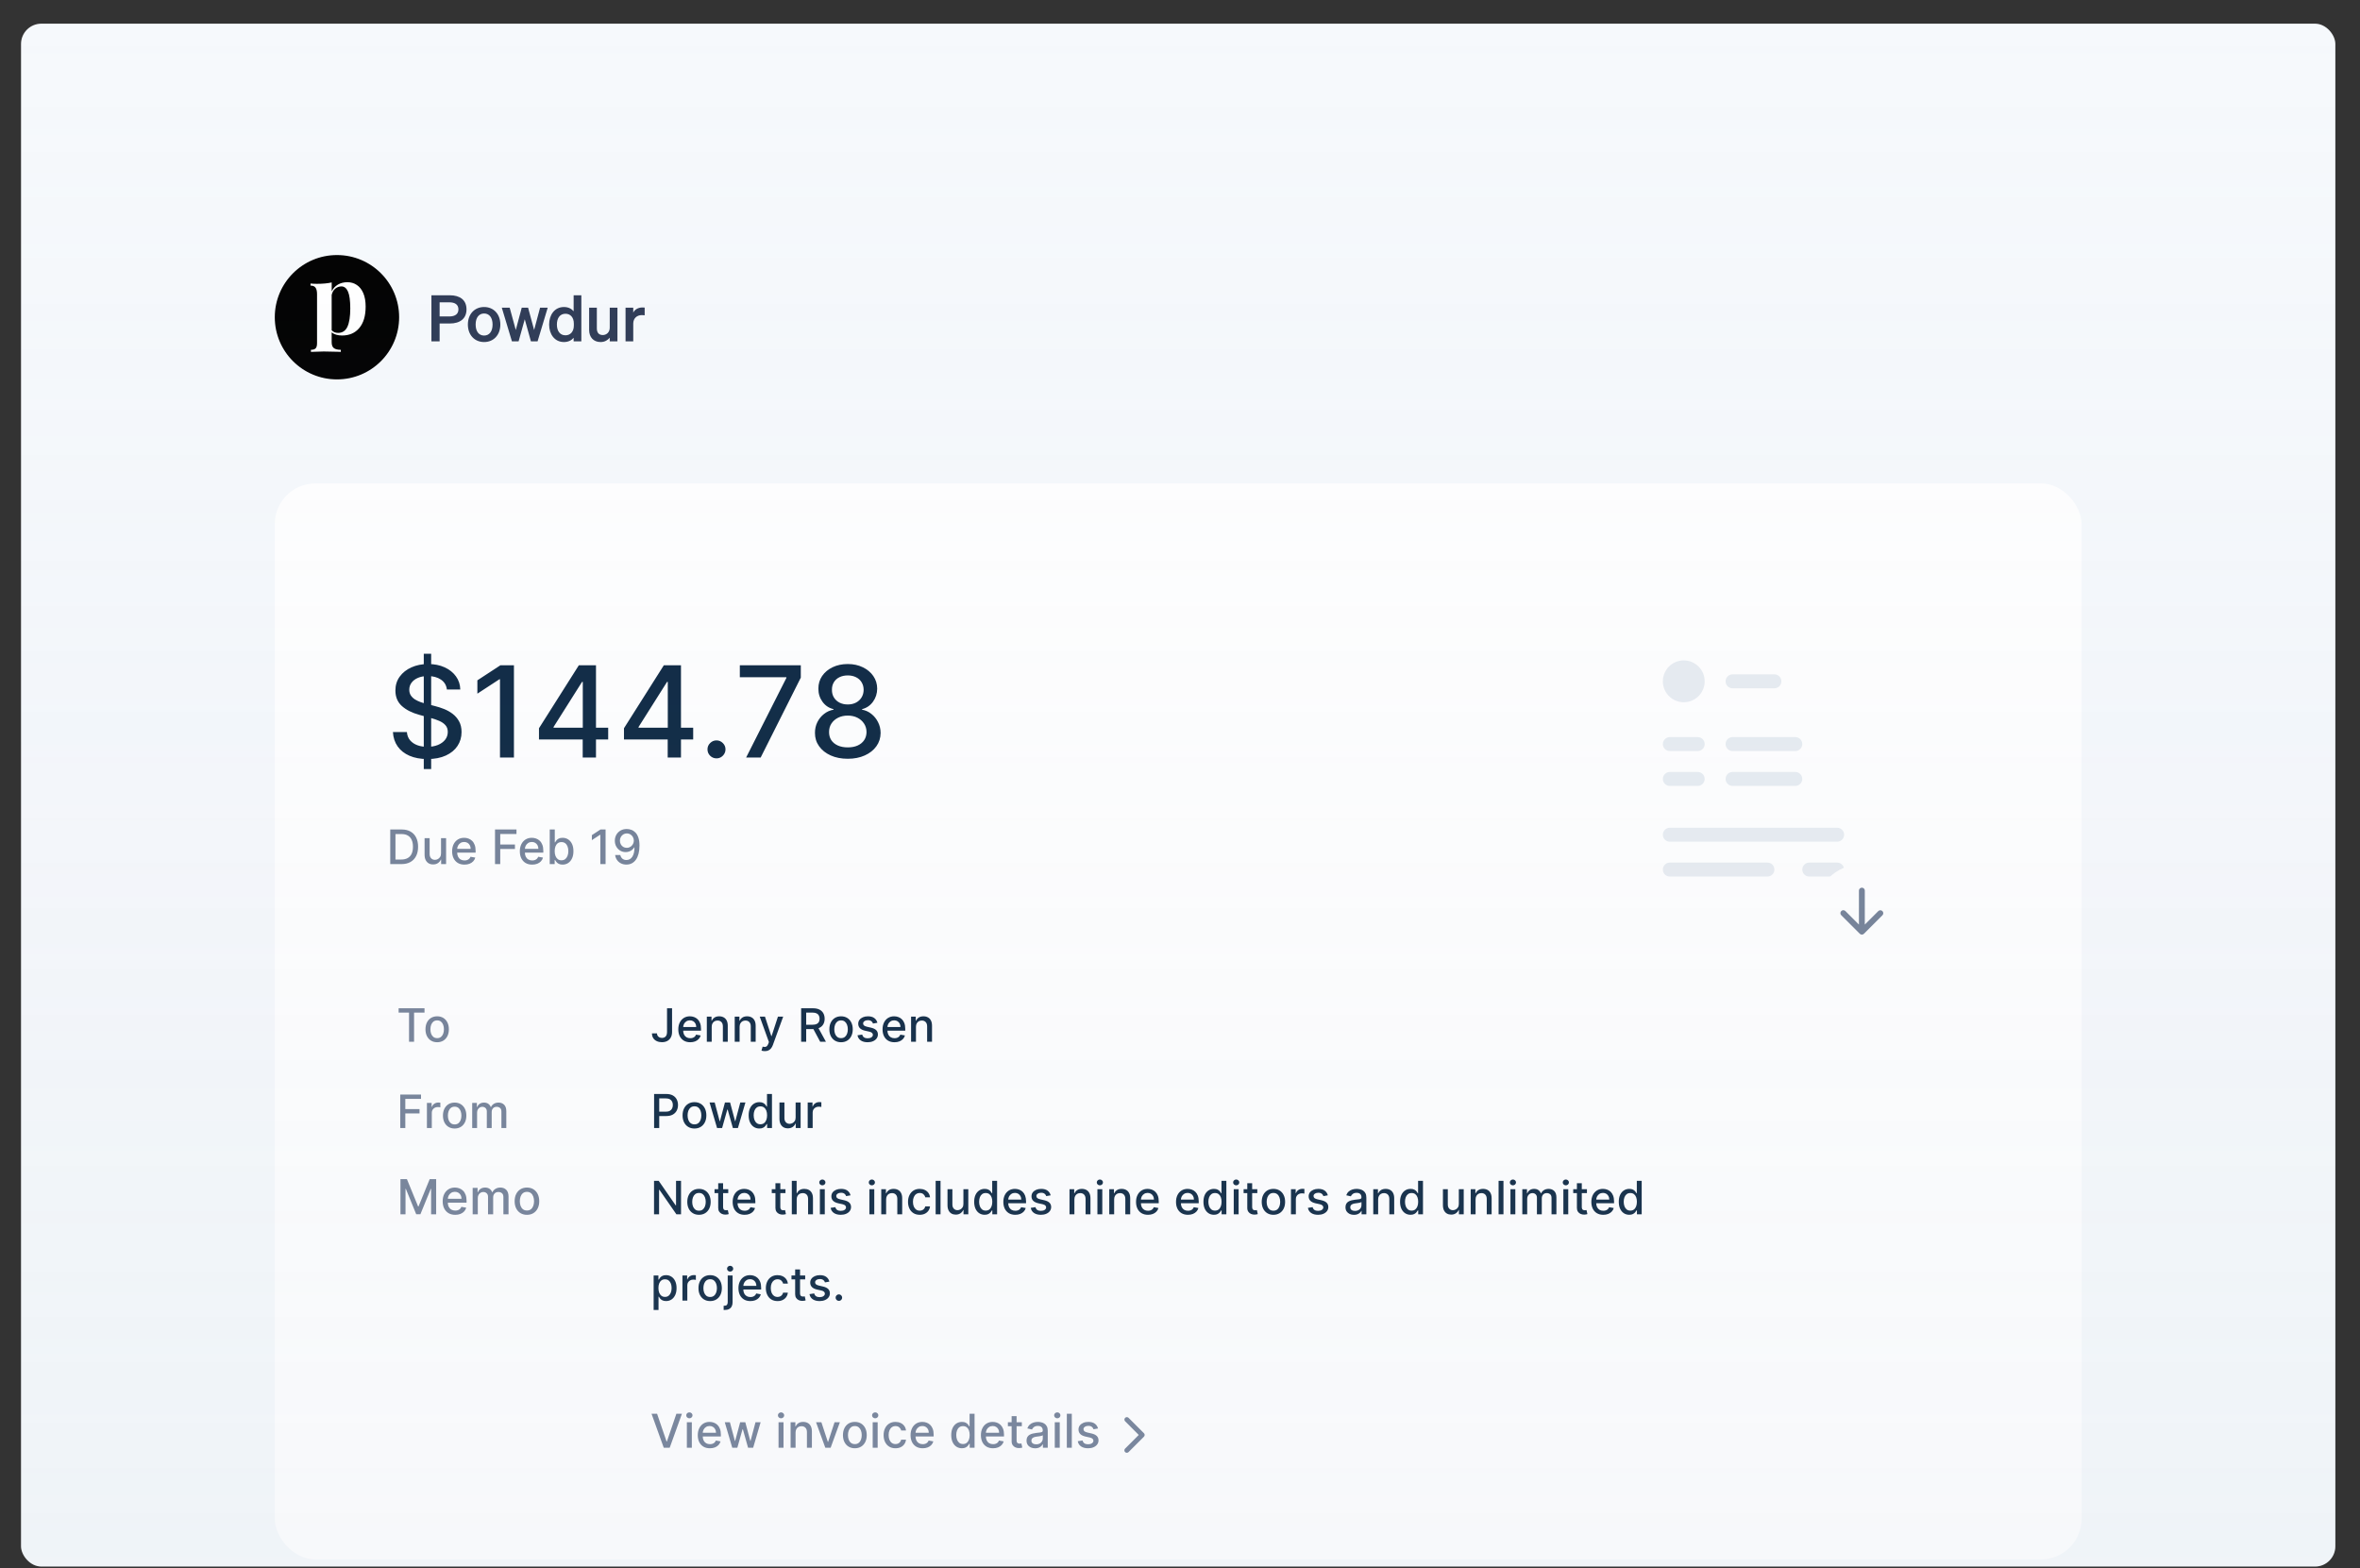 <svg width="465" height="309" viewBox="0 0 465 309" fill="none" xmlns="http://www.w3.org/2000/svg">
<rect x="0" y="0" width="465" height="309" fill="#333333" stroke="none"/>
<g clip-path="url(#clip0_4003_5592)">
<rect x="4.143" y="4.664" width="456" height="304" rx="4" fill="#F6F9FC"/>
<g clip-path="url(#clip1_4003_5592)">
<g clip-path="url(#clip2_4003_5592)">
<path d="M86.62 63.74V67.254H85.003V58.178H88.63C90.653 58.178 91.917 59.126 91.917 60.959C91.917 62.767 90.653 63.74 88.63 63.74H86.62ZM86.62 62.35H88.543C89.706 62.35 90.325 61.844 90.325 60.96C90.325 60.062 89.705 59.569 88.543 59.569H86.621V62.349L86.62 62.35ZM98.583 63.942C98.583 66.002 97.256 67.393 95.386 67.393C93.515 67.393 92.188 66.003 92.188 63.943C92.188 61.882 93.515 60.492 95.386 60.492C97.256 60.492 98.583 61.882 98.583 63.942ZM93.717 63.942C93.717 65.295 94.362 66.116 95.386 66.116C96.409 66.116 97.054 65.295 97.054 63.942C97.054 62.59 96.409 61.768 95.386 61.768C94.362 61.768 93.717 62.59 93.717 63.942ZM102.801 60.618H104.052L105.24 65.017L106.416 60.618H107.92L105.923 67.254H104.608L103.395 62.906L102.181 67.254H100.867L98.87 60.618H100.424L101.625 65.017L102.801 60.618ZM111.117 67.393C109.259 67.393 108.197 65.826 108.197 63.943C108.197 62.059 109.259 60.492 111.117 60.492C111.977 60.492 112.609 60.832 113.026 61.326V58.178H114.543V67.254H113.026V66.559C112.609 67.052 111.976 67.393 111.117 67.393ZM113.064 63.753C113.064 62.501 112.356 61.819 111.421 61.819C110.321 61.819 109.727 62.679 109.727 63.942C109.727 65.206 110.321 66.066 111.421 66.066C112.356 66.066 113.064 65.371 113.064 64.145V63.753ZM121.656 60.618V67.254H120.139V66.546C119.759 66.989 119.191 67.393 118.331 67.393C116.941 67.393 116.081 66.445 116.081 65.017V60.618H117.598V64.688C117.598 65.497 117.952 66.015 118.774 66.015C119.456 66.015 120.139 65.51 120.139 64.562V60.618H121.656ZM127.021 60.605V62.122C126.837 62.096 126.651 62.083 126.465 62.084C125.505 62.084 124.771 62.704 124.771 63.765V67.254H123.254V60.618H124.771V61.604C125.061 60.984 125.744 60.58 126.591 60.58C126.768 60.58 126.907 60.593 127.021 60.605Z" fill="#2E3A55"/>
<path d="M78.643 62.504C78.643 69.269 73.158 74.754 66.393 74.754C59.628 74.754 54.143 69.269 54.143 62.504C54.143 55.739 59.628 50.254 66.393 50.254C73.158 50.254 78.643 55.739 78.643 62.504Z" fill="black"/>
<path d="M67.273 56.434C66.817 56.434 66.41 56.58 66.048 56.879C65.702 57.172 65.468 57.587 65.348 58.114V65.072C65.67 65.419 66.088 65.591 66.612 65.591C67.466 65.591 68.082 65.183 68.456 64.374C68.831 63.55 69.016 62.358 69.016 60.788C69.016 59.221 68.863 58.102 68.557 57.435C68.259 56.766 67.832 56.432 67.272 56.432L67.273 56.434ZM68.453 55.603C69.149 55.603 69.761 55.782 70.297 56.142C70.844 56.502 71.271 57.041 71.581 57.761C71.887 58.48 72.044 59.361 72.044 60.401C72.044 62.242 71.622 63.654 70.78 64.641C69.95 65.618 68.823 66.106 67.393 66.106C66.99 66.106 66.612 66.055 66.249 65.951C65.921 65.857 65.615 65.701 65.347 65.49V67.418C65.347 67.984 65.497 68.374 65.79 68.596C66.084 68.811 66.54 68.924 67.155 68.924V69.331L66.615 69.311C65.673 69.283 64.731 69.264 63.79 69.254C63.387 69.254 62.545 69.281 61.265 69.331V68.924C61.704 68.924 62.014 68.828 62.187 68.635C62.372 68.451 62.469 68.115 62.469 67.612V57.969C62.469 57.377 62.369 56.947 62.167 56.676C61.982 56.407 61.651 56.27 61.184 56.27V55.864C61.611 55.903 62.026 55.922 62.429 55.922C63.592 55.922 64.567 55.833 65.356 55.651V57.423C65.614 56.858 66.042 56.386 66.581 56.074C67.104 55.764 67.732 55.603 68.453 55.603Z" fill="white"/>
<rect x="54.143" y="95.254" width="356" height="212" rx="8" fill="white"/>
<path d="M83.498 151.525V128.812H84.953V151.525H83.498ZM88.049 135.857C87.955 135.017 87.564 134.366 86.878 133.905C86.192 133.438 85.328 133.204 84.287 133.204C83.542 133.204 82.897 133.322 82.353 133.559C81.809 133.789 81.386 134.109 81.084 134.517C80.789 134.919 80.641 135.378 80.641 135.892C80.641 136.324 80.741 136.697 80.942 137.01C81.15 137.324 81.419 137.587 81.75 137.8C82.087 138.007 82.448 138.181 82.832 138.323C83.217 138.459 83.586 138.572 83.941 138.66L85.716 139.122C86.295 139.264 86.89 139.456 87.499 139.698C88.108 139.941 88.673 140.26 89.194 140.657C89.714 141.053 90.134 141.544 90.454 142.129C90.779 142.715 90.942 143.416 90.942 144.232C90.942 145.261 90.675 146.175 90.143 146.974C89.617 147.772 88.851 148.402 87.845 148.864C86.846 149.325 85.636 149.556 84.216 149.556C82.856 149.556 81.679 149.34 80.685 148.908C79.692 148.476 78.914 147.864 78.352 147.071C77.79 146.273 77.479 145.326 77.42 144.232H80.171C80.224 144.889 80.437 145.436 80.809 145.874C81.188 146.305 81.67 146.628 82.256 146.841C82.847 147.048 83.495 147.151 84.199 147.151C84.974 147.151 85.662 147.03 86.266 146.787C86.875 146.539 87.354 146.196 87.703 145.758C88.052 145.315 88.227 144.797 88.227 144.206C88.227 143.667 88.073 143.227 87.765 142.884C87.464 142.541 87.052 142.257 86.532 142.032C86.017 141.807 85.435 141.609 84.784 141.437L82.637 140.852C81.182 140.456 80.029 139.873 79.177 139.104C78.331 138.335 77.908 137.318 77.908 136.052C77.908 135.005 78.192 134.091 78.76 133.31C79.328 132.53 80.097 131.923 81.067 131.492C82.037 131.054 83.131 130.835 84.349 130.835C85.58 130.835 86.665 131.051 87.606 131.483C88.552 131.914 89.297 132.509 89.841 133.266C90.386 134.017 90.669 134.881 90.693 135.857H88.049ZM101.263 131.083V149.254H98.513V133.834H98.406L94.059 136.673V134.047L98.592 131.083H101.263ZM106.197 145.705V143.487L114.049 131.083H115.797V134.348H114.688L109.071 143.238V143.38H119.833V145.705H106.197ZM114.812 149.254V145.031L114.829 144.019V131.083H117.429V149.254H114.812ZM122.944 145.705V143.487L130.796 131.083H132.544V134.348H131.435L125.819 143.238V143.38H136.581V145.705H122.944ZM131.559 149.254V145.031L131.577 144.019V131.083H134.176V149.254H131.559ZM141.173 149.422C140.688 149.422 140.271 149.251 139.922 148.908C139.573 148.559 139.398 148.139 139.398 147.648C139.398 147.163 139.573 146.749 139.922 146.406C140.271 146.057 140.688 145.882 141.173 145.882C141.658 145.882 142.075 146.057 142.424 146.406C142.773 146.749 142.947 147.163 142.947 147.648C142.947 147.973 142.864 148.272 142.699 148.544C142.539 148.81 142.326 149.023 142.06 149.183C141.794 149.343 141.498 149.422 141.173 149.422ZM147.014 149.254L154.946 133.568V133.435H145.772V131.083H157.785V133.514L149.879 149.254H147.014ZM167.044 149.502C165.772 149.502 164.648 149.283 163.672 148.846C162.702 148.408 161.942 147.805 161.392 147.036C160.842 146.267 160.57 145.392 160.576 144.41C160.57 143.641 160.727 142.934 161.046 142.289C161.371 141.639 161.812 141.097 162.368 140.666C162.924 140.228 163.545 139.95 164.231 139.832V139.725C163.326 139.506 162.602 139.021 162.057 138.27C161.513 137.519 161.244 136.655 161.25 135.679C161.244 134.751 161.49 133.923 161.986 133.195C162.489 132.462 163.178 131.885 164.054 131.465C164.929 131.045 165.926 130.835 167.044 130.835C168.15 130.835 169.138 131.048 170.007 131.474C170.882 131.894 171.572 132.47 172.074 133.204C172.577 133.931 172.831 134.757 172.837 135.679C172.831 136.655 172.553 137.519 172.003 138.27C171.453 139.021 170.738 139.506 169.856 139.725V139.832C170.536 139.95 171.149 140.228 171.693 140.666C172.243 141.097 172.681 141.639 173.006 142.289C173.337 142.934 173.506 143.641 173.512 144.41C173.506 145.392 173.228 146.267 172.678 147.036C172.128 147.805 171.365 148.408 170.389 148.846C169.419 149.283 168.304 149.502 167.044 149.502ZM167.044 147.258C167.795 147.258 168.446 147.133 168.996 146.885C169.546 146.631 169.972 146.279 170.273 145.829C170.575 145.374 170.729 144.841 170.735 144.232C170.729 143.599 170.563 143.04 170.238 142.555C169.918 142.07 169.484 141.689 168.933 141.411C168.383 141.133 167.753 140.994 167.044 140.994C166.328 140.994 165.692 141.133 165.136 141.411C164.58 141.689 164.142 142.07 163.823 142.555C163.504 143.04 163.347 143.599 163.353 144.232C163.347 144.841 163.492 145.374 163.788 145.829C164.089 146.279 164.518 146.631 165.074 146.885C165.63 147.133 166.287 147.258 167.044 147.258ZM167.044 138.802C167.647 138.802 168.182 138.681 168.65 138.439C169.117 138.196 169.484 137.859 169.75 137.427C170.022 136.995 170.161 136.49 170.167 135.91C170.161 135.342 170.025 134.845 169.759 134.419C169.498 133.994 169.135 133.665 168.667 133.435C168.2 133.198 167.659 133.08 167.044 133.08C166.417 133.08 165.867 133.198 165.393 133.435C164.926 133.665 164.562 133.994 164.302 134.419C164.042 134.845 163.915 135.342 163.921 135.91C163.915 136.49 164.045 136.995 164.311 137.427C164.577 137.859 164.944 138.196 165.411 138.439C165.884 138.681 166.429 138.802 167.044 138.802Z" fill="#0A2540"/>
<path d="M79.099 170.254H76.892V163.436H79.169C79.837 163.436 80.411 163.572 80.89 163.845C81.369 164.116 81.737 164.506 81.992 165.014C82.249 165.52 82.378 166.127 82.378 166.835C82.378 167.545 82.248 168.155 81.989 168.666C81.731 169.176 81.358 169.569 80.87 169.844C80.382 170.117 79.791 170.254 79.099 170.254ZM77.92 169.355H79.042C79.562 169.355 79.993 169.257 80.337 169.062C80.681 168.865 80.939 168.579 81.11 168.206C81.281 167.831 81.366 167.374 81.366 166.835C81.366 166.3 81.281 165.846 81.11 165.473C80.941 165.1 80.689 164.817 80.354 164.624C80.019 164.431 79.603 164.335 79.106 164.335H77.92V169.355ZM86.897 168.133V165.14H87.896V170.254H86.917V169.368H86.864C86.746 169.641 86.557 169.869 86.297 170.051C86.04 170.231 85.719 170.32 85.335 170.32C85.007 170.32 84.716 170.248 84.463 170.104C84.212 169.958 84.015 169.741 83.871 169.455C83.728 169.169 83.657 168.815 83.657 168.393V165.14H84.653V168.273C84.653 168.621 84.749 168.899 84.943 169.105C85.136 169.312 85.386 169.415 85.695 169.415C85.881 169.415 86.067 169.368 86.251 169.275C86.437 169.182 86.592 169.041 86.714 168.852C86.838 168.664 86.899 168.424 86.897 168.133ZM91.517 170.357C91.013 170.357 90.579 170.249 90.215 170.034C89.853 169.817 89.574 169.511 89.376 169.119C89.181 168.724 89.083 168.261 89.083 167.73C89.083 167.207 89.181 166.745 89.376 166.345C89.574 165.946 89.849 165.634 90.202 165.41C90.557 165.186 90.972 165.074 91.447 165.074C91.736 165.074 92.015 165.121 92.286 165.217C92.557 165.312 92.8 165.462 93.015 165.666C93.23 165.87 93.4 166.136 93.525 166.462C93.649 166.786 93.711 167.18 93.711 167.644V167.997H89.646V167.251H92.736C92.736 166.989 92.682 166.757 92.576 166.555C92.469 166.351 92.319 166.19 92.126 166.072C91.935 165.955 91.711 165.896 91.454 165.896C91.174 165.896 90.93 165.965 90.721 166.102C90.515 166.238 90.355 166.415 90.242 166.635C90.131 166.853 90.075 167.089 90.075 167.344V167.927C90.075 168.269 90.135 168.559 90.255 168.799C90.377 169.039 90.547 169.222 90.765 169.348C90.982 169.473 91.236 169.535 91.527 169.535C91.716 169.535 91.888 169.508 92.043 169.455C92.198 169.399 92.333 169.317 92.446 169.209C92.559 169.1 92.646 168.966 92.706 168.806L93.648 168.975C93.572 169.253 93.437 169.496 93.242 169.705C93.048 169.911 92.805 170.072 92.512 170.187C92.222 170.301 91.89 170.357 91.517 170.357ZM97.536 170.254V163.436H101.764V164.321H98.565V166.399H101.461V167.281H98.565V170.254H97.536ZM104.858 170.357C104.354 170.357 103.92 170.249 103.556 170.034C103.195 169.817 102.915 169.511 102.718 169.119C102.522 168.724 102.425 168.261 102.425 167.73C102.425 167.207 102.522 166.745 102.718 166.345C102.915 165.946 103.19 165.634 103.543 165.41C103.898 165.186 104.313 165.074 104.788 165.074C105.077 165.074 105.356 165.121 105.627 165.217C105.898 165.312 106.141 165.462 106.356 165.666C106.572 165.87 106.741 166.136 106.866 166.462C106.99 166.786 107.052 167.18 107.052 167.644V167.997H102.987V167.251H106.077C106.077 166.989 106.023 166.757 105.917 166.555C105.81 166.351 105.661 166.19 105.467 166.072C105.277 165.955 105.052 165.896 104.795 165.896C104.515 165.896 104.271 165.965 104.062 166.102C103.856 166.238 103.696 166.415 103.583 166.635C103.472 166.853 103.417 167.089 103.417 167.344V167.927C103.417 168.269 103.477 168.559 103.596 168.799C103.718 169.039 103.888 169.222 104.106 169.348C104.323 169.473 104.577 169.535 104.868 169.535C105.057 169.535 105.229 169.508 105.384 169.455C105.54 169.399 105.674 169.317 105.787 169.209C105.9 169.1 105.987 168.966 106.047 168.806L106.989 168.975C106.913 169.253 106.778 169.496 106.583 169.705C106.39 169.911 106.147 170.072 105.854 170.187C105.563 170.301 105.231 170.357 104.858 170.357ZM108.316 170.254V163.436H109.312V165.969H109.372C109.43 165.863 109.513 165.74 109.622 165.6C109.73 165.46 109.881 165.338 110.074 165.233C110.267 165.127 110.523 165.074 110.84 165.074C111.253 165.074 111.621 165.178 111.945 165.387C112.269 165.595 112.523 165.896 112.708 166.289C112.894 166.682 112.987 167.154 112.987 167.707C112.987 168.26 112.895 168.734 112.711 169.129C112.527 169.521 112.274 169.824 111.952 170.038C111.63 170.248 111.263 170.354 110.85 170.354C110.539 170.354 110.285 170.302 110.088 170.197C109.892 170.093 109.739 169.971 109.628 169.831C109.517 169.691 109.432 169.567 109.372 169.458H109.289V170.254H108.316ZM109.292 167.697C109.292 168.057 109.344 168.372 109.448 168.643C109.553 168.913 109.704 169.125 109.901 169.278C110.099 169.429 110.341 169.505 110.627 169.505C110.924 169.505 111.173 169.426 111.373 169.268C111.572 169.109 111.723 168.892 111.825 168.619C111.93 168.346 111.982 168.039 111.982 167.697C111.982 167.36 111.931 167.057 111.829 166.788C111.729 166.52 111.578 166.308 111.376 166.152C111.176 165.997 110.927 165.919 110.627 165.919C110.338 165.919 110.094 165.994 109.895 166.142C109.697 166.291 109.547 166.499 109.445 166.765C109.343 167.031 109.292 167.342 109.292 167.697ZM119.32 163.436V170.254H118.288V164.468H118.248L116.616 165.533V164.548L118.318 163.436H119.32ZM123.511 163.343C123.815 163.345 124.115 163.4 124.41 163.509C124.705 163.618 124.972 163.795 125.209 164.042C125.449 164.288 125.64 164.621 125.782 165.04C125.926 165.458 125.999 165.977 126.001 166.598C126.001 167.195 125.942 167.727 125.822 168.193C125.702 168.657 125.53 169.049 125.306 169.368C125.084 169.688 124.814 169.931 124.497 170.097C124.179 170.264 123.822 170.347 123.425 170.347C123.018 170.347 122.658 170.267 122.343 170.107C122.027 169.948 121.771 169.727 121.574 169.445C121.376 169.161 121.253 168.835 121.204 168.466H122.219C122.286 168.759 122.421 168.997 122.626 169.179C122.832 169.358 123.098 169.448 123.425 169.448C123.924 169.448 124.314 169.231 124.593 168.796C124.873 168.358 125.014 167.748 125.016 166.965H124.963C124.847 167.156 124.703 167.32 124.53 167.457C124.359 167.595 124.167 167.702 123.954 167.777C123.741 167.852 123.513 167.89 123.271 167.89C122.879 167.89 122.521 167.794 122.199 167.601C121.878 167.407 121.621 167.142 121.43 166.805C121.24 166.468 121.144 166.082 121.144 165.65C121.144 165.219 121.242 164.828 121.437 164.478C121.635 164.127 121.91 163.85 122.263 163.645C122.618 163.439 123.034 163.338 123.511 163.343ZM123.515 164.208C123.255 164.208 123.021 164.272 122.812 164.401C122.606 164.528 122.443 164.7 122.323 164.917C122.203 165.133 122.143 165.372 122.143 165.636C122.143 165.9 122.201 166.14 122.316 166.355C122.434 166.568 122.593 166.738 122.795 166.865C123 166.989 123.233 167.051 123.495 167.051C123.69 167.051 123.872 167.013 124.041 166.938C124.209 166.863 124.357 166.758 124.483 166.625C124.61 166.49 124.709 166.337 124.78 166.166C124.851 165.995 124.886 165.815 124.886 165.626C124.886 165.376 124.826 165.142 124.706 164.927C124.589 164.712 124.427 164.539 124.22 164.408C124.014 164.275 123.779 164.208 123.515 164.208Z" fill="#727F96"/>
<mask id="mask0_4003_5592" style="mask-type:luminance" maskUnits="userSpaceOnUse" x="318" y="119" width="61" height="71">
<path d="M318.143 119.254H378.143V189.254H318.143V119.254Z" fill="white"/>
</mask>
<g mask="url(#mask0_4003_5592)">
<path d="M365.765 123.254H325.226C323.523 123.254 322.143 124.634 322.143 126.337V177.865C322.143 179.568 323.523 180.948 325.226 180.948H365.765C367.467 180.948 368.848 179.568 368.848 177.865V126.337C368.848 124.634 367.467 123.254 365.765 123.254Z" fill="white"/>
<path d="M335.881 134.242C335.881 131.966 334.036 130.121 331.76 130.121C329.484 130.121 327.639 131.966 327.639 134.242C327.639 136.518 329.484 138.363 331.76 138.363C334.036 138.363 335.881 136.518 335.881 134.242Z" fill="#E7ECF1"/>
<path d="M349.615 132.869H341.374C340.615 132.869 340 133.484 340 134.243C340 135.001 340.615 135.616 341.374 135.616H349.615C350.374 135.616 350.989 135.001 350.989 134.243C350.989 133.484 350.374 132.869 349.615 132.869Z" fill="#E7ECF1"/>
<path d="M334.507 145.232H329.013C328.254 145.232 327.639 145.847 327.639 146.606C327.639 147.364 328.254 147.979 329.013 147.979H334.507C335.266 147.979 335.881 147.364 335.881 146.606C335.881 145.847 335.266 145.232 334.507 145.232Z" fill="#E7ECF1"/>
<path d="M334.507 152.102H329.013C328.254 152.102 327.639 152.717 327.639 153.475C327.639 154.234 328.254 154.849 329.013 154.849H334.507C335.266 154.849 335.881 154.234 335.881 153.475C335.881 152.717 335.266 152.102 334.507 152.102Z" fill="#E7ECF1"/>
<path d="M361.979 169.959H356.485C355.726 169.959 355.111 170.574 355.111 171.332C355.111 172.091 355.726 172.706 356.485 172.706H361.979C362.738 172.706 363.353 172.091 363.353 171.332C363.353 170.574 362.738 169.959 361.979 169.959Z" fill="#E7ECF1"/>
<path d="M353.736 145.232H341.374C340.615 145.232 340 145.847 340 146.606C340 147.364 340.615 147.979 341.374 147.979H353.736C354.495 147.979 355.11 147.364 355.11 146.606C355.11 145.847 354.495 145.232 353.736 145.232Z" fill="#E7ECF1"/>
<path d="M353.736 152.102H341.374C340.615 152.102 340 152.717 340 153.475C340 154.234 340.615 154.849 341.374 154.849H353.736C354.495 154.849 355.11 154.234 355.11 153.475C355.11 152.717 354.495 152.102 353.736 152.102Z" fill="#E7ECF1"/>
<path d="M348.244 169.959H329.013C328.254 169.959 327.639 170.574 327.639 171.332C327.639 172.091 328.254 172.706 329.013 172.706H348.244C349.003 172.706 349.618 172.091 349.618 171.332C349.618 170.574 349.003 169.959 348.244 169.959Z" fill="#E7ECF1"/>
<path d="M361.98 163.092H329.013C328.254 163.092 327.639 163.707 327.639 164.465C327.639 165.224 328.254 165.839 329.013 165.839H361.98C362.739 165.839 363.354 165.224 363.354 164.465C363.354 163.707 362.739 163.092 361.98 163.092Z" fill="#E7ECF1"/>
<path d="M376.102 179.525C376.102 174.417 371.96 170.275 366.852 170.275C361.743 170.275 357.602 174.417 357.602 179.525C357.602 184.634 361.743 188.775 366.852 188.775C371.96 188.775 376.102 184.634 376.102 179.525Z" fill="white"/>
<path fill-rule="evenodd" clip-rule="evenodd" d="M367.43 182.173L370.084 179.519C370.138 179.465 370.201 179.423 370.272 179.393C370.342 179.364 370.417 179.349 370.493 179.349C370.569 179.349 370.645 179.364 370.715 179.393C370.785 179.423 370.849 179.465 370.903 179.519C370.957 179.573 370.999 179.637 371.028 179.707C371.057 179.777 371.072 179.852 371.072 179.928C371.072 180.004 371.057 180.08 371.028 180.15C370.999 180.22 370.957 180.284 370.903 180.338L367.261 183.98C367.207 184.034 367.143 184.076 367.073 184.105C367.003 184.135 366.928 184.15 366.852 184.15C366.776 184.15 366.701 184.135 366.63 184.105C366.56 184.076 366.496 184.034 366.443 183.98L362.801 180.338C362.744 180.285 362.699 180.221 362.668 180.15C362.637 180.079 362.62 180.003 362.619 179.925C362.618 179.848 362.632 179.771 362.662 179.699C362.691 179.628 362.734 179.562 362.788 179.508C362.843 179.453 362.908 179.41 362.98 179.38C363.052 179.351 363.129 179.337 363.206 179.338C363.283 179.339 363.36 179.355 363.431 179.387C363.502 179.418 363.566 179.463 363.619 179.519L366.273 182.174V175.477C366.273 175.324 366.334 175.176 366.442 175.068C366.551 174.959 366.698 174.898 366.851 174.898C367.005 174.898 367.152 174.959 367.26 175.068C367.369 175.176 367.43 175.324 367.43 175.477V182.174V182.173Z" fill="#727F96"/>
</g>
<path d="M78.542 199.519V198.663H83.642V199.519H81.586V205.254H80.595V199.519H78.542ZM86.138 205.354C85.674 205.354 85.27 205.247 84.924 205.035C84.579 204.823 84.311 204.526 84.12 204.144C83.929 203.762 83.834 203.315 83.834 202.805C83.834 202.292 83.929 201.844 84.12 201.46C84.311 201.076 84.579 200.777 84.924 200.565C85.27 200.353 85.674 200.246 86.138 200.246C86.601 200.246 87.006 200.353 87.351 200.565C87.697 200.777 87.965 201.076 88.156 201.46C88.347 201.844 88.442 202.292 88.442 202.805C88.442 203.315 88.347 203.762 88.156 204.144C87.965 204.526 87.697 204.823 87.351 205.035C87.006 205.247 86.601 205.354 86.138 205.354ZM86.141 204.546C86.441 204.546 86.69 204.467 86.888 204.308C87.085 204.149 87.231 203.938 87.325 203.674C87.422 203.41 87.47 203.119 87.47 202.802C87.47 202.486 87.422 202.197 87.325 201.933C87.231 201.667 87.085 201.453 86.888 201.292C86.69 201.131 86.441 201.051 86.141 201.051C85.838 201.051 85.588 201.131 85.388 201.292C85.191 201.453 85.044 201.667 84.947 201.933C84.853 202.197 84.805 202.486 84.805 202.802C84.805 203.119 84.853 203.41 84.947 203.674C85.044 203.938 85.191 204.149 85.388 204.308C85.588 204.467 85.838 204.546 86.141 204.546Z" fill="#727F96"/>
<path d="M131.428 198.663H132.42V203.336C132.42 203.759 132.336 204.12 132.169 204.42C132.003 204.721 131.771 204.95 131.47 205.109C131.17 205.266 130.818 205.344 130.415 205.344C130.043 205.344 129.71 205.276 129.414 205.141C129.12 205.006 128.887 204.81 128.715 204.552C128.546 204.293 128.461 203.977 128.461 203.606H129.449C129.449 203.789 129.491 203.946 129.575 204.079C129.661 204.212 129.777 204.316 129.925 204.391C130.076 204.464 130.247 204.501 130.44 204.501C130.651 204.501 130.829 204.457 130.975 204.369C131.123 204.279 131.235 204.147 131.313 203.973C131.39 203.799 131.428 203.587 131.428 203.336V198.663ZM136 205.354C135.513 205.354 135.094 205.25 134.742 205.042C134.392 204.831 134.122 204.536 133.931 204.156C133.742 203.775 133.648 203.327 133.648 202.814C133.648 202.308 133.742 201.862 133.931 201.476C134.122 201.09 134.388 200.788 134.729 200.571C135.072 200.355 135.473 200.246 135.933 200.246C136.212 200.246 136.482 200.292 136.744 200.385C137.005 200.477 137.24 200.622 137.448 200.819C137.657 201.017 137.821 201.273 137.941 201.588C138.061 201.902 138.121 202.282 138.121 202.731V203.072H134.192V202.351H137.178C137.178 202.098 137.127 201.874 137.024 201.678C136.921 201.481 136.776 201.326 136.589 201.212C136.405 201.098 136.188 201.041 135.939 201.041C135.669 201.041 135.433 201.108 135.231 201.241C135.032 201.372 134.877 201.543 134.768 201.756C134.66 201.966 134.607 202.194 134.607 202.441V203.004C134.607 203.335 134.665 203.616 134.781 203.848C134.899 204.079 135.063 204.256 135.273 204.379C135.483 204.499 135.729 204.559 136.01 204.559C136.192 204.559 136.358 204.533 136.509 204.482C136.659 204.428 136.789 204.349 136.898 204.243C137.008 204.138 137.091 204.008 137.149 203.854L138.06 204.018C137.987 204.286 137.856 204.521 137.667 204.723C137.481 204.922 137.246 205.078 136.962 205.19C136.681 205.299 136.361 205.354 136 205.354ZM140.231 202.319V205.254H139.269V200.311H140.192V201.115H140.253C140.367 200.854 140.545 200.643 140.788 200.485C141.032 200.326 141.34 200.246 141.711 200.246C142.048 200.246 142.343 200.317 142.596 200.459C142.849 200.598 143.046 200.806 143.185 201.083C143.325 201.36 143.394 201.702 143.394 202.11V205.254H142.432V202.226C142.432 201.867 142.339 201.587 142.152 201.386C141.966 201.182 141.709 201.08 141.383 201.08C141.16 201.08 140.961 201.128 140.788 201.225C140.616 201.321 140.48 201.463 140.379 201.65C140.28 201.834 140.231 202.057 140.231 202.319ZM145.727 202.319V205.254H144.765V200.311H145.689V201.115H145.75C145.863 200.854 146.041 200.643 146.284 200.485C146.528 200.326 146.836 200.246 147.208 200.246C147.544 200.246 147.839 200.317 148.093 200.459C148.346 200.598 148.542 200.806 148.681 201.083C148.821 201.36 148.891 201.702 148.891 202.11V205.254H147.928V202.226C147.928 201.867 147.835 201.587 147.648 201.386C147.462 201.182 147.205 201.08 146.879 201.08C146.656 201.08 146.458 201.128 146.284 201.225C146.112 201.321 145.976 201.463 145.875 201.65C145.777 201.834 145.727 202.057 145.727 202.319ZM150.692 207.108C150.549 207.108 150.418 207.096 150.3 207.072C150.182 207.051 150.094 207.027 150.036 207.001L150.268 206.213C150.444 206.26 150.6 206.281 150.737 206.274C150.875 206.268 150.996 206.216 151.101 206.12C151.208 206.023 151.303 205.865 151.384 205.647L151.503 205.318L149.695 200.311H150.725L151.976 204.147H152.028L153.28 200.311H154.313L152.276 205.914C152.181 206.171 152.061 206.389 151.915 206.567C151.769 206.747 151.596 206.882 151.394 206.972C151.192 207.063 150.958 207.108 150.692 207.108ZM157.853 205.254V198.663H160.202C160.713 198.663 161.136 198.751 161.473 198.927C161.812 199.103 162.065 199.346 162.233 199.657C162.4 199.966 162.484 200.324 162.484 200.729C162.484 201.132 162.399 201.488 162.23 201.794C162.062 202.099 161.809 202.336 161.47 202.506C161.133 202.675 160.71 202.76 160.199 202.76H158.419V201.904H160.109C160.431 201.904 160.692 201.858 160.894 201.765C161.098 201.673 161.247 201.539 161.341 201.363C161.436 201.187 161.483 200.976 161.483 200.729C161.483 200.48 161.435 200.265 161.338 200.082C161.244 199.9 161.095 199.76 160.891 199.664C160.689 199.565 160.424 199.516 160.096 199.516H158.847V205.254H157.853ZM161.106 202.28L162.735 205.254H161.602L160.006 202.28H161.106ZM165.717 205.354C165.253 205.354 164.849 205.247 164.504 205.035C164.158 204.823 163.89 204.526 163.699 204.144C163.508 203.762 163.413 203.315 163.413 202.805C163.413 202.292 163.508 201.844 163.699 201.46C163.89 201.076 164.158 200.777 164.504 200.565C164.849 200.353 165.253 200.246 165.717 200.246C166.18 200.246 166.585 200.353 166.93 200.565C167.276 200.777 167.544 201.076 167.735 201.46C167.926 201.844 168.021 202.292 168.021 202.805C168.021 203.315 167.926 203.762 167.735 204.144C167.544 204.526 167.276 204.823 166.93 205.035C166.585 205.247 166.18 205.354 165.717 205.354ZM165.72 204.546C166.02 204.546 166.269 204.467 166.467 204.308C166.664 204.149 166.81 203.938 166.904 203.674C167.001 203.41 167.049 203.119 167.049 202.802C167.049 202.486 167.001 202.197 166.904 201.933C166.81 201.667 166.664 201.453 166.467 201.292C166.269 201.131 166.02 201.051 165.72 201.051C165.418 201.051 165.167 201.131 164.967 201.292C164.77 201.453 164.623 201.667 164.526 201.933C164.432 202.197 164.385 202.486 164.385 202.802C164.385 203.119 164.432 203.41 164.526 203.674C164.623 203.938 164.77 204.149 164.967 204.308C165.167 204.467 165.418 204.546 165.72 204.546ZM172.879 201.518L172.007 201.672C171.971 201.56 171.913 201.454 171.833 201.353C171.756 201.253 171.651 201.17 171.518 201.106C171.385 201.041 171.219 201.009 171.019 201.009C170.747 201.009 170.519 201.07 170.337 201.193C170.155 201.313 170.063 201.468 170.063 201.659C170.063 201.824 170.125 201.957 170.247 202.058C170.369 202.159 170.567 202.242 170.839 202.306L171.624 202.486C172.079 202.591 172.418 202.753 172.641 202.972C172.864 203.191 172.976 203.475 172.976 203.825C172.976 204.121 172.89 204.385 172.718 204.617C172.549 204.846 172.312 205.026 172.007 205.157C171.705 205.288 171.354 205.354 170.955 205.354C170.401 205.354 169.95 205.236 169.6 205C169.25 204.762 169.036 204.424 168.956 203.986L169.886 203.844C169.944 204.087 170.063 204.27 170.244 204.395C170.424 204.517 170.659 204.578 170.948 204.578C171.264 204.578 171.516 204.513 171.705 204.382C171.894 204.249 171.988 204.087 171.988 203.896C171.988 203.741 171.93 203.612 171.814 203.506C171.7 203.401 171.526 203.322 171.29 203.268L170.453 203.085C169.992 202.98 169.65 202.812 169.429 202.583C169.211 202.353 169.101 202.063 169.101 201.711C169.101 201.419 169.183 201.164 169.346 200.945C169.509 200.726 169.734 200.555 170.022 200.433C170.309 200.309 170.638 200.246 171.01 200.246C171.544 200.246 171.964 200.362 172.271 200.594C172.578 200.823 172.781 201.131 172.879 201.518ZM176.244 205.354C175.757 205.354 175.338 205.25 174.986 205.042C174.636 204.831 174.366 204.536 174.175 204.156C173.986 203.775 173.892 203.327 173.892 202.814C173.892 202.308 173.986 201.862 174.175 201.476C174.366 201.09 174.632 200.788 174.973 200.571C175.316 200.355 175.718 200.246 176.177 200.246C176.456 200.246 176.726 200.292 176.988 200.385C177.25 200.477 177.484 200.622 177.693 200.819C177.901 201.017 178.065 201.273 178.185 201.588C178.305 201.902 178.365 202.282 178.365 202.731V203.072H174.436V202.351H177.422C177.422 202.098 177.371 201.874 177.268 201.678C177.165 201.481 177.02 201.326 176.833 201.212C176.649 201.098 176.432 201.041 176.183 201.041C175.913 201.041 175.677 201.108 175.475 201.241C175.276 201.372 175.121 201.543 175.012 201.756C174.905 201.966 174.851 202.194 174.851 202.441V203.004C174.851 203.335 174.909 203.616 175.025 203.848C175.143 204.079 175.307 204.256 175.517 204.379C175.727 204.499 175.973 204.559 176.254 204.559C176.436 204.559 176.603 204.533 176.753 204.482C176.903 204.428 177.033 204.349 177.142 204.243C177.252 204.138 177.335 204.008 177.393 203.854L178.304 204.018C178.231 204.286 178.1 204.521 177.911 204.723C177.725 204.922 177.49 205.078 177.207 205.19C176.926 205.299 176.605 205.354 176.244 205.354ZM180.475 202.319V205.254H179.513V200.311H180.436V201.115H180.498C180.611 200.854 180.789 200.643 181.032 200.485C181.276 200.326 181.584 200.246 181.955 200.246C182.292 200.246 182.587 200.317 182.84 200.459C183.094 200.598 183.29 200.806 183.429 201.083C183.569 201.36 183.639 201.702 183.639 202.11V205.254H182.676V202.226C182.676 201.867 182.583 201.587 182.396 201.386C182.21 201.182 181.953 201.08 181.627 201.08C181.404 201.08 181.206 201.128 181.032 201.225C180.86 201.321 180.724 201.463 180.623 201.65C180.524 201.834 180.475 202.057 180.475 202.319Z" fill="#0A2540"/>
<path d="M78.867 222.254V215.663H82.954V216.519H79.861V218.527H82.661V219.38H79.861V222.254H78.867ZM84.118 222.254V217.311H85.048V218.096H85.099C85.189 217.83 85.348 217.621 85.575 217.468C85.805 217.314 86.065 217.237 86.354 217.237C86.414 217.237 86.485 217.239 86.567 217.243C86.65 217.247 86.716 217.253 86.763 217.259V218.18C86.724 218.169 86.656 218.157 86.557 218.144C86.458 218.129 86.36 218.122 86.261 218.122C86.034 218.122 85.831 218.17 85.653 218.267C85.477 218.361 85.337 218.493 85.234 218.662C85.131 218.83 85.08 219.021 85.08 219.235V222.254H84.118ZM89.581 222.354C89.117 222.354 88.713 222.247 88.368 222.035C88.022 221.823 87.754 221.526 87.563 221.144C87.372 220.762 87.277 220.315 87.277 219.805C87.277 219.292 87.372 218.844 87.563 218.46C87.754 218.076 88.022 217.777 88.368 217.565C88.713 217.353 89.117 217.246 89.581 217.246C90.044 217.246 90.449 217.353 90.794 217.565C91.139 217.777 91.408 218.076 91.599 218.46C91.79 218.844 91.885 219.292 91.885 219.805C91.885 220.315 91.79 220.762 91.599 221.144C91.408 221.526 91.139 221.823 90.794 222.035C90.449 222.247 90.044 222.354 89.581 222.354ZM89.584 221.546C89.884 221.546 90.133 221.467 90.331 221.308C90.528 221.149 90.674 220.938 90.768 220.674C90.865 220.41 90.913 220.119 90.913 219.802C90.913 219.486 90.865 219.197 90.768 218.933C90.674 218.667 90.528 218.453 90.331 218.292C90.133 218.131 89.884 218.051 89.584 218.051C89.281 218.051 89.031 218.131 88.831 218.292C88.634 218.453 88.487 218.667 88.39 218.933C88.296 219.197 88.249 219.486 88.249 219.802C88.249 220.119 88.296 220.41 88.39 220.674C88.487 220.938 88.634 221.149 88.831 221.308C89.031 221.467 89.281 221.546 89.584 221.546ZM93.039 222.254V217.311H93.963V218.115H94.024C94.127 217.843 94.295 217.63 94.529 217.478C94.763 217.324 95.043 217.246 95.369 217.246C95.7 217.246 95.976 217.324 96.199 217.478C96.425 217.633 96.591 217.845 96.698 218.115H96.75C96.868 217.851 97.055 217.641 97.313 217.485C97.57 217.326 97.877 217.246 98.233 217.246C98.682 217.246 99.048 217.387 99.331 217.668C99.616 217.949 99.759 218.373 99.759 218.939V222.254H98.796V219.029C98.796 218.695 98.705 218.452 98.523 218.302C98.341 218.152 98.123 218.077 97.87 218.077C97.556 218.077 97.313 218.173 97.139 218.366C96.965 218.557 96.879 218.803 96.879 219.103V222.254H95.919V218.968C95.919 218.7 95.836 218.484 95.668 218.321C95.501 218.158 95.283 218.077 95.015 218.077C94.833 218.077 94.664 218.125 94.51 218.221C94.358 218.316 94.234 218.448 94.14 218.617C94.047 218.787 94.001 218.983 94.001 219.206V222.254H93.039Z" fill="#727F96"/>
<path d="M128.879 222.254V215.549H131.269C131.791 215.549 132.223 215.644 132.565 215.834C132.908 216.024 133.164 216.284 133.335 216.613C133.505 216.941 133.59 217.31 133.59 217.72C133.59 218.132 133.504 218.503 133.331 218.833C133.161 219.16 132.904 219.42 132.559 219.612C132.216 219.802 131.785 219.897 131.266 219.897H129.622V219.039H131.174C131.504 219.039 131.771 218.982 131.976 218.869C132.181 218.753 132.332 218.596 132.428 218.397C132.524 218.199 132.572 217.973 132.572 217.72C132.572 217.467 132.524 217.242 132.428 217.045C132.332 216.849 132.18 216.695 131.973 216.584C131.768 216.473 131.497 216.417 131.161 216.417H129.891V222.254H128.879ZM136.832 222.355C136.361 222.355 135.95 222.247 135.598 222.031C135.247 221.815 134.974 221.513 134.78 221.124C134.586 220.736 134.488 220.282 134.488 219.763C134.488 219.241 134.586 218.785 134.78 218.394C134.974 218.004 135.247 217.7 135.598 217.484C135.95 217.268 136.361 217.16 136.832 217.16C137.304 217.16 137.715 217.268 138.067 217.484C138.418 217.7 138.691 218.004 138.885 218.394C139.079 218.785 139.176 219.241 139.176 219.763C139.176 220.282 139.079 220.736 138.885 221.124C138.691 221.513 138.418 221.815 138.067 222.031C137.715 222.247 137.304 222.355 136.832 222.355ZM136.836 221.534C137.141 221.534 137.394 221.453 137.595 221.291C137.796 221.13 137.944 220.915 138.04 220.647C138.139 220.378 138.188 220.082 138.188 219.759C138.188 219.439 138.139 219.144 138.04 218.875C137.944 218.605 137.796 218.388 137.595 218.224C137.394 218.06 137.141 217.978 136.836 217.978C136.528 217.978 136.273 218.06 136.07 218.224C135.869 218.388 135.719 218.605 135.621 218.875C135.525 219.144 135.477 219.439 135.477 219.759C135.477 220.082 135.525 220.378 135.621 220.647C135.719 220.915 135.869 221.13 136.07 221.291C136.273 221.453 136.528 221.534 136.836 221.534ZM141.286 222.254L139.806 217.225H140.818L141.803 220.918H141.852L142.841 217.225H143.853L144.835 220.902H144.884L145.863 217.225H146.874L145.398 222.254H144.399L143.378 218.623H143.303L142.281 222.254H141.286ZM149.613 222.352C149.207 222.352 148.844 222.248 148.526 222.041C148.209 221.832 147.96 221.534 147.779 221.147C147.6 220.759 147.511 220.293 147.511 219.75C147.511 219.206 147.601 218.741 147.783 218.355C147.966 217.969 148.217 217.673 148.535 217.468C148.854 217.263 149.215 217.16 149.619 217.16C149.931 217.16 150.182 217.212 150.372 217.317C150.564 217.42 150.713 217.54 150.817 217.677C150.924 217.815 151.007 217.936 151.066 218.041H151.125V215.549H152.104V222.254H151.148V221.471H151.066C151.007 221.578 150.922 221.701 150.811 221.838C150.702 221.976 150.551 222.096 150.359 222.198C150.167 222.301 149.918 222.352 149.613 222.352ZM149.829 221.517C150.11 221.517 150.348 221.443 150.542 221.295C150.739 221.144 150.887 220.936 150.988 220.669C151.09 220.403 151.141 220.093 151.141 219.74C151.141 219.391 151.091 219.085 150.991 218.823C150.89 218.561 150.743 218.357 150.549 218.211C150.355 218.065 150.115 217.992 149.829 217.992C149.534 217.992 149.288 218.068 149.092 218.221C148.896 218.373 148.747 218.582 148.647 218.846C148.549 219.11 148.499 219.408 148.499 219.74C148.499 220.076 148.55 220.378 148.65 220.647C148.75 220.915 148.899 221.128 149.095 221.285C149.294 221.44 149.538 221.517 149.829 221.517ZM156.766 220.169V217.225H157.748V222.254H156.786V221.383H156.733C156.618 221.652 156.432 221.875 156.177 222.054C155.924 222.231 155.608 222.319 155.231 222.319C154.908 222.319 154.622 222.248 154.373 222.107C154.127 221.963 153.932 221.75 153.79 221.468C153.651 221.187 153.581 220.839 153.581 220.424V217.225H154.56V220.306C154.56 220.649 154.655 220.922 154.845 221.124C155.034 221.327 155.281 221.429 155.584 221.429C155.768 221.429 155.95 221.383 156.131 221.291C156.314 221.2 156.466 221.061 156.586 220.876C156.708 220.69 156.768 220.454 156.766 220.169ZM159.144 222.254V217.225H160.09V218.024H160.142C160.234 217.754 160.395 217.541 160.627 217.386C160.86 217.229 161.124 217.15 161.419 217.15C161.48 217.15 161.552 217.152 161.635 217.157C161.72 217.161 161.786 217.167 161.835 217.173V218.109C161.795 218.098 161.725 218.086 161.625 218.073C161.525 218.058 161.424 218.05 161.324 218.05C161.092 218.05 160.886 218.1 160.705 218.198C160.526 218.294 160.384 218.428 160.279 218.6C160.175 218.771 160.122 218.965 160.122 219.183V222.254H159.144Z" fill="#0A2540"/>
<path d="M78.904 232.322H80.173L82.38 237.71H82.461L84.668 232.322H85.938V239.254H84.942V234.238H84.878L82.834 239.244H82.008L79.963 234.234H79.899V239.254H78.904V232.322ZM89.698 239.359C89.185 239.359 88.744 239.249 88.374 239.031C88.006 238.809 87.722 238.499 87.521 238.1C87.323 237.698 87.223 237.228 87.223 236.688C87.223 236.156 87.323 235.686 87.521 235.28C87.722 234.874 88.002 234.557 88.361 234.329C88.722 234.101 89.144 233.987 89.626 233.987C89.92 233.987 90.204 234.036 90.479 234.133C90.755 234.23 91.002 234.382 91.221 234.59C91.439 234.797 91.612 235.067 91.738 235.399C91.865 235.728 91.928 236.129 91.928 236.6V236.959H87.795V236.201H90.936C90.936 235.935 90.882 235.699 90.774 235.494C90.665 235.286 90.513 235.122 90.317 235.003C90.123 234.883 89.895 234.823 89.633 234.823C89.349 234.823 89.101 234.893 88.888 235.033C88.679 235.171 88.516 235.351 88.401 235.575C88.288 235.796 88.232 236.036 88.232 236.296V236.888C88.232 237.236 88.293 237.531 88.415 237.775C88.539 238.018 88.711 238.205 88.933 238.333C89.154 238.46 89.412 238.523 89.708 238.523C89.899 238.523 90.074 238.496 90.232 238.442C90.39 238.385 90.527 238.302 90.642 238.191C90.757 238.081 90.845 237.944 90.906 237.782L91.864 237.954C91.787 238.236 91.649 238.483 91.451 238.695C91.254 238.905 91.007 239.069 90.71 239.186C90.414 239.301 90.077 239.359 89.698 239.359ZM93.131 239.254V234.055H94.102V234.901H94.167C94.275 234.615 94.452 234.391 94.698 234.231C94.944 234.069 95.238 233.987 95.581 233.987C95.929 233.987 96.22 234.069 96.455 234.231C96.692 234.394 96.866 234.617 96.979 234.901H97.033C97.157 234.624 97.355 234.403 97.626 234.238C97.897 234.071 98.219 233.987 98.594 233.987C99.065 233.987 99.45 234.135 99.748 234.431C100.048 234.726 100.198 235.172 100.198 235.768V239.254H99.186V235.862C99.186 235.51 99.09 235.255 98.898 235.098C98.707 234.94 98.478 234.861 98.211 234.861C97.882 234.861 97.626 234.962 97.443 235.165C97.26 235.366 97.169 235.624 97.169 235.94V239.254H96.16V235.798C96.16 235.516 96.072 235.289 95.896 235.118C95.72 234.946 95.491 234.861 95.209 234.861C95.017 234.861 94.84 234.911 94.678 235.013C94.517 235.112 94.388 235.251 94.288 235.429C94.191 235.607 94.143 235.814 94.143 236.049V239.254H93.131ZM103.824 239.359C103.337 239.359 102.912 239.247 102.548 239.024C102.185 238.8 101.903 238.488 101.702 238.086C101.501 237.685 101.401 237.215 101.401 236.678C101.401 236.139 101.501 235.667 101.702 235.263C101.903 234.859 102.185 234.546 102.548 234.322C102.912 234.099 103.337 233.987 103.824 233.987C104.312 233.987 104.737 234.099 105.1 234.322C105.464 234.546 105.746 234.859 105.947 235.263C106.147 235.667 106.248 236.139 106.248 236.678C106.248 237.215 106.147 237.685 105.947 238.086C105.746 238.488 105.464 238.8 105.1 239.024C104.737 239.247 104.312 239.359 103.824 239.359ZM103.828 238.509C104.144 238.509 104.405 238.426 104.613 238.259C104.821 238.092 104.974 237.87 105.073 237.592C105.175 237.314 105.226 237.009 105.226 236.675C105.226 236.343 105.175 236.038 105.073 235.761C104.974 235.481 104.821 235.257 104.613 235.087C104.405 234.918 104.144 234.834 103.828 234.834C103.51 234.834 103.246 234.918 103.036 235.087C102.828 235.257 102.674 235.481 102.572 235.761C102.473 236.038 102.423 236.343 102.423 236.675C102.423 237.009 102.473 237.314 102.572 237.592C102.674 237.87 102.828 238.092 103.036 238.259C103.246 238.426 103.51 238.509 103.828 238.509Z" fill="#727F96"/>
<path d="M134.186 232.663V239.254H133.272L129.922 234.42H129.861V239.254H128.867V232.663H129.787L133.14 237.503H133.202V232.663H134.186ZM137.722 239.354C137.259 239.354 136.854 239.247 136.509 239.035C136.163 238.823 135.895 238.526 135.704 238.144C135.513 237.762 135.418 237.315 135.418 236.805C135.418 236.292 135.513 235.844 135.704 235.46C135.895 235.076 136.163 234.777 136.509 234.565C136.854 234.353 137.259 234.246 137.722 234.246C138.185 234.246 138.59 234.353 138.935 234.565C139.281 234.777 139.549 235.076 139.74 235.46C139.931 235.844 140.026 236.292 140.026 236.805C140.026 237.315 139.931 237.762 139.74 238.144C139.549 238.526 139.281 238.823 138.935 239.035C138.59 239.247 138.185 239.354 137.722 239.354ZM137.725 238.546C138.026 238.546 138.274 238.467 138.472 238.308C138.669 238.149 138.815 237.938 138.909 237.674C139.006 237.41 139.054 237.119 139.054 236.802C139.054 236.486 139.006 236.197 138.909 235.933C138.815 235.667 138.669 235.453 138.472 235.292C138.274 235.131 138.026 235.051 137.725 235.051C137.423 235.051 137.172 235.131 136.972 235.292C136.775 235.453 136.628 235.667 136.531 235.933C136.437 236.197 136.39 236.486 136.39 236.802C136.39 237.119 136.437 237.41 136.531 237.674C136.628 237.938 136.775 238.149 136.972 238.308C137.172 238.467 137.423 238.546 137.725 238.546ZM143.488 234.311V235.083H140.788V234.311H143.488ZM141.512 233.126H142.474V237.802C142.474 237.989 142.502 238.13 142.558 238.224C142.613 238.316 142.685 238.38 142.773 238.414C142.863 238.446 142.961 238.462 143.066 238.462C143.143 238.462 143.211 238.457 143.269 238.446C143.327 238.435 143.372 238.427 143.404 238.42L143.578 239.215C143.522 239.237 143.443 239.258 143.34 239.28C143.237 239.303 143.108 239.316 142.954 239.318C142.7 239.323 142.464 239.278 142.246 239.183C142.027 239.089 141.85 238.943 141.714 238.745C141.579 238.548 141.512 238.3 141.512 238.002V233.126ZM146.71 239.354C146.222 239.354 145.803 239.25 145.451 239.042C145.101 238.831 144.831 238.536 144.64 238.156C144.451 237.775 144.357 237.327 144.357 236.814C144.357 236.308 144.451 235.862 144.64 235.476C144.831 235.09 145.097 234.788 145.438 234.571C145.782 234.355 146.183 234.246 146.642 234.246C146.921 234.246 147.191 234.292 147.453 234.385C147.715 234.477 147.95 234.622 148.158 234.819C148.366 235.017 148.53 235.273 148.65 235.588C148.77 235.902 148.83 236.282 148.83 236.731V237.072H144.901V236.351H147.887C147.887 236.098 147.836 235.874 147.733 235.678C147.63 235.481 147.485 235.326 147.298 235.212C147.114 235.098 146.897 235.041 146.648 235.041C146.378 235.041 146.142 235.108 145.94 235.241C145.741 235.372 145.586 235.543 145.477 235.756C145.37 235.966 145.316 236.194 145.316 236.441V237.004C145.316 237.335 145.374 237.616 145.49 237.848C145.608 238.079 145.772 238.256 145.982 238.379C146.192 238.499 146.438 238.559 146.719 238.559C146.902 238.559 147.068 238.533 147.218 238.482C147.368 238.428 147.498 238.349 147.607 238.243C147.717 238.138 147.8 238.008 147.858 237.854L148.769 238.018C148.696 238.286 148.565 238.521 148.377 238.723C148.19 238.922 147.955 239.078 147.672 239.19C147.391 239.299 147.07 239.354 146.71 239.354ZM154.764 234.311V235.083H152.064V234.311H154.764ZM152.788 233.126H153.75V237.802C153.75 237.989 153.778 238.13 153.834 238.224C153.89 238.316 153.961 238.38 154.049 238.414C154.139 238.446 154.237 238.462 154.342 238.462C154.419 238.462 154.487 238.457 154.545 238.446C154.603 238.435 154.648 238.427 154.68 238.42L154.854 239.215C154.798 239.237 154.719 239.258 154.616 239.28C154.513 239.303 154.384 239.316 154.23 239.318C153.976 239.323 153.74 239.278 153.522 239.183C153.303 239.089 153.126 238.943 152.991 238.745C152.855 238.548 152.788 238.3 152.788 238.002V233.126ZM156.977 236.319V239.254H156.014V232.663H156.964V235.115H157.025C157.141 234.849 157.318 234.638 157.556 234.481C157.794 234.325 158.105 234.246 158.489 234.246C158.828 234.246 159.124 234.316 159.377 234.456C159.633 234.595 159.83 234.803 159.97 235.08C160.111 235.354 160.182 235.698 160.182 236.11V239.254H159.22V236.226C159.22 235.863 159.126 235.582 158.94 235.382C158.753 235.181 158.494 235.08 158.161 235.08C157.934 235.08 157.73 235.128 157.55 235.225C157.371 235.321 157.231 235.463 157.128 235.65C157.027 235.834 156.977 236.057 156.977 236.319ZM161.546 239.254V234.311H162.508V239.254H161.546ZM162.032 233.548C161.865 233.548 161.721 233.492 161.601 233.381C161.483 233.267 161.424 233.132 161.424 232.975C161.424 232.816 161.483 232.681 161.601 232.57C161.721 232.456 161.865 232.399 162.032 232.399C162.199 232.399 162.342 232.456 162.46 232.57C162.58 232.681 162.64 232.816 162.64 232.975C162.64 233.132 162.58 233.267 162.46 233.381C162.342 233.492 162.199 233.548 162.032 233.548ZM167.587 235.518L166.715 235.672C166.678 235.56 166.62 235.454 166.541 235.353C166.464 235.253 166.359 235.17 166.226 235.106C166.093 235.041 165.926 235.009 165.727 235.009C165.454 235.009 165.227 235.07 165.045 235.193C164.862 235.313 164.771 235.468 164.771 235.659C164.771 235.824 164.832 235.957 164.955 236.058C165.077 236.159 165.274 236.242 165.547 236.306L166.332 236.486C166.787 236.591 167.126 236.753 167.349 236.972C167.572 237.191 167.684 237.475 167.684 237.825C167.684 238.121 167.598 238.385 167.426 238.617C167.257 238.846 167.02 239.026 166.715 239.157C166.412 239.288 166.062 239.354 165.663 239.354C165.109 239.354 164.657 239.236 164.308 239C163.958 238.762 163.743 238.424 163.664 237.986L164.594 237.844C164.652 238.087 164.771 238.27 164.951 238.395C165.132 238.517 165.366 238.578 165.656 238.578C165.971 238.578 166.224 238.513 166.412 238.382C166.601 238.249 166.696 238.087 166.696 237.896C166.696 237.741 166.638 237.612 166.522 237.506C166.408 237.401 166.233 237.322 165.997 237.268L165.161 237.085C164.699 236.98 164.358 236.812 164.137 236.583C163.918 236.353 163.809 236.063 163.809 235.711C163.809 235.419 163.89 235.164 164.053 234.945C164.216 234.726 164.442 234.555 164.729 234.433C165.017 234.309 165.346 234.246 165.717 234.246C166.251 234.246 166.672 234.362 166.979 234.594C167.286 234.823 167.488 235.131 167.587 235.518ZM171.3 239.254V234.311H172.262V239.254H171.3ZM171.786 233.548C171.619 233.548 171.475 233.492 171.355 233.381C171.237 233.267 171.178 233.132 171.178 232.975C171.178 232.816 171.237 232.681 171.355 232.57C171.475 232.456 171.619 232.399 171.786 232.399C171.953 232.399 172.096 232.456 172.214 232.57C172.334 232.681 172.394 232.816 172.394 232.975C172.394 233.132 172.334 233.267 172.214 233.381C172.096 233.492 171.953 233.548 171.786 233.548ZM174.599 236.319V239.254H173.637V234.311H174.56V235.115H174.622C174.735 234.854 174.913 234.643 175.156 234.485C175.4 234.326 175.708 234.246 176.079 234.246C176.416 234.246 176.711 234.317 176.964 234.459C177.218 234.598 177.414 234.806 177.553 235.083C177.693 235.36 177.762 235.702 177.762 236.11V239.254H176.8V236.226C176.8 235.867 176.707 235.587 176.52 235.386C176.334 235.182 176.077 235.08 175.751 235.08C175.528 235.08 175.33 235.128 175.156 235.225C174.984 235.321 174.848 235.463 174.747 235.65C174.648 235.834 174.599 236.057 174.599 236.319ZM181.215 239.354C180.737 239.354 180.325 239.245 179.979 239.029C179.636 238.81 179.372 238.508 179.188 238.124C179.003 237.74 178.911 237.3 178.911 236.805C178.911 236.303 179.005 235.86 179.194 235.476C179.383 235.09 179.649 234.788 179.992 234.571C180.336 234.355 180.74 234.246 181.206 234.246C181.581 234.246 181.916 234.316 182.21 234.456C182.504 234.593 182.741 234.786 182.921 235.035C183.103 235.284 183.212 235.574 183.246 235.907H182.309C182.258 235.675 182.14 235.476 181.955 235.308C181.773 235.141 181.528 235.057 181.222 235.057C180.953 235.057 180.718 235.128 180.517 235.27C180.317 235.409 180.162 235.609 180.05 235.868C179.939 236.126 179.883 236.43 179.883 236.782C179.883 237.143 179.938 237.454 180.047 237.716C180.156 237.977 180.311 238.18 180.51 238.324C180.712 238.468 180.949 238.539 181.222 238.539C181.404 238.539 181.569 238.506 181.717 238.44C181.867 238.371 181.993 238.273 182.094 238.147C182.197 238.02 182.269 237.868 182.309 237.69H183.246C183.212 238.01 183.107 238.295 182.934 238.546C182.76 238.797 182.527 238.994 182.235 239.138C181.946 239.282 181.606 239.354 181.215 239.354ZM185.317 232.663V239.254H184.355V232.663H185.317ZM189.823 237.204V234.311H190.788V239.254H189.842V238.398H189.791C189.677 238.662 189.495 238.882 189.244 239.058C188.995 239.231 188.685 239.318 188.314 239.318C187.996 239.318 187.715 239.249 187.47 239.109C187.228 238.967 187.037 238.758 186.898 238.482C186.76 238.205 186.692 237.863 186.692 237.455V234.311H187.654V237.339C187.654 237.676 187.747 237.944 187.934 238.144C188.121 238.343 188.363 238.443 188.661 238.443C188.841 238.443 189.021 238.398 189.199 238.308C189.379 238.218 189.528 238.081 189.646 237.899C189.766 237.717 189.825 237.485 189.823 237.204ZM194.012 239.35C193.613 239.35 193.257 239.249 192.943 239.045C192.632 238.839 192.388 238.546 192.21 238.166C192.034 237.784 191.946 237.326 191.946 236.792C191.946 236.258 192.035 235.801 192.213 235.421C192.393 235.041 192.64 234.751 192.953 234.549C193.266 234.347 193.621 234.246 194.018 234.246C194.325 234.246 194.572 234.298 194.758 234.401C194.947 234.502 195.093 234.62 195.196 234.755C195.301 234.89 195.383 235.009 195.441 235.112H195.499V232.663H196.461V239.254H195.521V238.485H195.441C195.383 238.59 195.299 238.71 195.19 238.845C195.082 238.98 194.934 239.098 194.746 239.199C194.557 239.3 194.312 239.35 194.012 239.35ZM194.224 238.53C194.501 238.53 194.735 238.457 194.926 238.311C195.119 238.163 195.265 237.958 195.364 237.696C195.464 237.435 195.515 237.13 195.515 236.782C195.515 236.439 195.465 236.139 195.367 235.881C195.268 235.624 195.123 235.423 194.932 235.279C194.741 235.136 194.505 235.064 194.224 235.064C193.935 235.064 193.693 235.139 193.5 235.289C193.307 235.439 193.161 235.644 193.062 235.904C192.966 236.163 192.918 236.456 192.918 236.782C192.918 237.113 192.967 237.41 193.066 237.674C193.164 237.938 193.31 238.147 193.503 238.301C193.699 238.454 193.939 238.53 194.224 238.53ZM200.045 239.354C199.558 239.354 199.138 239.25 198.786 239.042C198.437 238.831 198.166 238.536 197.975 238.156C197.787 237.775 197.692 237.327 197.692 236.814C197.692 236.308 197.787 235.862 197.975 235.476C198.166 235.09 198.432 234.788 198.774 234.571C199.117 234.355 199.518 234.246 199.977 234.246C200.256 234.246 200.526 234.292 200.788 234.385C201.05 234.477 201.285 234.622 201.493 234.819C201.701 235.017 201.865 235.273 201.985 235.588C202.105 235.902 202.166 236.282 202.166 236.731V237.072H198.236V236.351H201.223C201.223 236.098 201.171 235.874 201.068 235.678C200.965 235.481 200.82 235.326 200.634 235.212C200.449 235.098 200.232 235.041 199.984 235.041C199.713 235.041 199.477 235.108 199.276 235.241C199.076 235.372 198.922 235.543 198.812 235.756C198.705 235.966 198.651 236.194 198.651 236.441V237.004C198.651 237.335 198.709 237.616 198.825 237.848C198.943 238.079 199.107 238.256 199.317 238.379C199.528 238.499 199.773 238.559 200.054 238.559C200.237 238.559 200.403 238.533 200.553 238.482C200.703 238.428 200.833 238.349 200.943 238.243C201.052 238.138 201.136 238.008 201.194 237.854L202.104 238.018C202.031 238.286 201.901 238.521 201.712 238.723C201.525 238.922 201.29 239.078 201.007 239.19C200.726 239.299 200.405 239.354 200.045 239.354ZM207.017 235.518L206.145 235.672C206.109 235.56 206.051 235.454 205.971 235.353C205.894 235.253 205.789 235.17 205.656 235.106C205.523 235.041 205.357 235.009 205.157 235.009C204.885 235.009 204.657 235.07 204.475 235.193C204.293 235.313 204.201 235.468 204.201 235.659C204.201 235.824 204.263 235.957 204.385 236.058C204.507 236.159 204.705 236.242 204.977 236.306L205.762 236.486C206.217 236.591 206.556 236.753 206.779 236.972C207.002 237.191 207.114 237.475 207.114 237.825C207.114 238.121 207.028 238.385 206.856 238.617C206.687 238.846 206.45 239.026 206.145 239.157C205.843 239.288 205.492 239.354 205.093 239.354C204.539 239.354 204.088 239.236 203.738 239C203.388 238.762 203.174 238.424 203.094 237.986L204.024 237.844C204.082 238.087 204.201 238.27 204.382 238.395C204.562 238.517 204.797 238.578 205.086 238.578C205.402 238.578 205.654 238.513 205.843 238.382C206.032 238.249 206.126 238.087 206.126 237.896C206.126 237.741 206.068 237.612 205.952 237.506C205.838 237.401 205.664 237.322 205.428 237.268L204.591 237.085C204.13 236.98 203.788 236.812 203.567 236.583C203.349 236.353 203.239 236.063 203.239 235.711C203.239 235.419 203.321 235.164 203.484 234.945C203.647 234.726 203.872 234.555 204.16 234.433C204.447 234.309 204.776 234.246 205.148 234.246C205.682 234.246 206.102 234.362 206.409 234.594C206.716 234.823 206.919 235.131 207.017 235.518ZM211.693 236.319V239.254H210.73V234.311H211.654V235.115H211.715C211.829 234.854 212.007 234.643 212.249 234.485C212.494 234.326 212.802 234.246 213.173 234.246C213.51 234.246 213.805 234.317 214.058 234.459C214.311 234.598 214.507 234.806 214.647 235.083C214.786 235.36 214.856 235.702 214.856 236.11V239.254H213.894V236.226C213.894 235.867 213.8 235.587 213.614 235.386C213.427 235.182 213.171 235.08 212.845 235.08C212.622 235.08 212.423 235.128 212.249 235.225C212.078 235.321 211.941 235.463 211.841 235.65C211.742 235.834 211.693 236.057 211.693 236.319ZM216.227 239.254V234.311H217.189V239.254H216.227ZM216.712 233.548C216.545 233.548 216.401 233.492 216.281 233.381C216.163 233.267 216.104 233.132 216.104 232.975C216.104 232.816 216.163 232.681 216.281 232.57C216.401 232.456 216.545 232.399 216.712 232.399C216.88 232.399 217.023 232.456 217.141 232.57C217.261 232.681 217.321 232.816 217.321 232.975C217.321 233.132 217.261 233.267 217.141 233.381C217.023 233.492 216.88 233.548 216.712 233.548ZM219.526 236.319V239.254H218.563V234.311H219.487V235.115H219.548C219.662 234.854 219.84 234.643 220.082 234.485C220.327 234.326 220.635 234.246 221.006 234.246C221.343 234.246 221.638 234.317 221.891 234.459C222.144 234.598 222.34 234.806 222.48 235.083C222.619 235.36 222.689 235.702 222.689 236.11V239.254H221.727V236.226C221.727 235.867 221.633 235.587 221.447 235.386C221.26 235.182 221.004 235.08 220.678 235.08C220.455 235.08 220.256 235.128 220.082 235.225C219.911 235.321 219.774 235.463 219.674 235.65C219.575 235.834 219.526 236.057 219.526 236.319ZM226.19 239.354C225.703 239.354 225.284 239.25 224.932 239.042C224.582 238.831 224.312 238.536 224.121 238.156C223.932 237.775 223.838 237.327 223.838 236.814C223.838 236.308 223.932 235.862 224.121 235.476C224.312 235.09 224.578 234.788 224.919 234.571C225.262 234.355 225.663 234.246 226.122 234.246C226.401 234.246 226.672 234.292 226.933 234.385C227.195 234.477 227.43 234.622 227.638 234.819C227.846 235.017 228.01 235.273 228.131 235.588C228.251 235.902 228.311 236.282 228.311 236.731V237.072H224.381V236.351H227.368C227.368 236.098 227.316 235.874 227.213 235.678C227.11 235.481 226.966 235.326 226.779 235.212C226.594 235.098 226.378 235.041 226.129 235.041C225.859 235.041 225.623 235.108 225.421 235.241C225.221 235.372 225.067 235.543 224.957 235.756C224.85 235.966 224.797 236.194 224.797 236.441V237.004C224.797 237.335 224.854 237.616 224.97 237.848C225.088 238.079 225.252 238.256 225.463 238.379C225.673 238.499 225.919 238.559 226.2 238.559C226.382 238.559 226.548 238.533 226.699 238.482C226.849 238.428 226.978 238.349 227.088 238.243C227.197 238.138 227.281 238.008 227.339 237.854L228.25 238.018C228.177 238.286 228.046 238.521 227.857 238.723C227.67 238.922 227.435 239.078 227.152 239.19C226.871 239.299 226.55 239.354 226.19 239.354ZM234.067 239.354C233.58 239.354 233.161 239.25 232.809 239.042C232.459 238.831 232.189 238.536 231.998 238.156C231.809 237.775 231.715 237.327 231.715 236.814C231.715 236.308 231.809 235.862 231.998 235.476C232.189 235.09 232.455 234.788 232.796 234.571C233.139 234.355 233.541 234.246 234 234.246C234.279 234.246 234.549 234.292 234.811 234.385C235.072 234.477 235.307 234.622 235.516 234.819C235.724 235.017 235.888 235.273 236.008 235.588C236.128 235.902 236.188 236.282 236.188 236.731V237.072H232.259V236.351H235.245C235.245 236.098 235.194 235.874 235.091 235.678C234.988 235.481 234.843 235.326 234.656 235.212C234.472 235.098 234.255 235.041 234.006 235.041C233.736 235.041 233.5 235.108 233.298 235.241C233.099 235.372 232.944 235.543 232.835 235.756C232.727 235.966 232.674 236.194 232.674 236.441V237.004C232.674 237.335 232.732 237.616 232.848 237.848C232.966 238.079 233.13 238.256 233.34 238.379C233.55 238.499 233.796 238.559 234.077 238.559C234.259 238.559 234.426 238.533 234.576 238.482C234.726 238.428 234.856 238.349 234.965 238.243C235.075 238.138 235.158 238.008 235.216 237.854L236.127 238.018C236.054 238.286 235.923 238.521 235.734 238.723C235.548 238.922 235.313 239.078 235.03 239.19C234.749 239.299 234.428 239.354 234.067 239.354ZM239.186 239.35C238.787 239.35 238.431 239.249 238.118 239.045C237.807 238.839 237.562 238.546 237.384 238.166C237.208 237.784 237.12 237.326 237.12 236.792C237.12 236.258 237.209 235.801 237.387 235.421C237.567 235.041 237.814 234.751 238.127 234.549C238.441 234.347 238.796 234.246 239.193 234.246C239.499 234.246 239.746 234.298 239.933 234.401C240.122 234.502 240.268 234.62 240.371 234.755C240.476 234.89 240.557 235.009 240.615 235.112H240.673V232.663H241.635V239.254H240.696V238.485H240.615C240.557 238.59 240.474 238.71 240.364 238.845C240.257 238.98 240.109 239.098 239.92 239.199C239.731 239.3 239.487 239.35 239.186 239.35ZM239.399 238.53C239.675 238.53 239.909 238.457 240.1 238.311C240.293 238.163 240.439 237.958 240.538 237.696C240.639 237.435 240.689 237.13 240.689 236.782C240.689 236.439 240.64 236.139 240.541 235.881C240.442 235.624 240.298 235.423 240.107 235.279C239.916 235.136 239.68 235.064 239.399 235.064C239.109 235.064 238.868 235.139 238.675 235.289C238.481 235.439 238.336 235.644 238.237 235.904C238.14 236.163 238.092 236.456 238.092 236.782C238.092 237.113 238.141 237.41 238.24 237.674C238.339 237.938 238.485 238.147 238.678 238.301C238.873 238.454 239.113 238.53 239.399 238.53ZM243.089 239.254V234.311H244.051V239.254H243.089ZM243.575 233.548C243.407 233.548 243.264 233.492 243.143 233.381C243.025 233.267 242.966 233.132 242.966 232.975C242.966 232.816 243.025 232.681 243.143 232.57C243.264 232.456 243.407 232.399 243.575 232.399C243.742 232.399 243.885 232.456 244.003 232.57C244.123 232.681 244.183 232.816 244.183 232.975C244.183 233.132 244.123 233.267 244.003 233.381C243.885 233.492 243.742 233.548 243.575 233.548ZM247.733 234.311V235.083H245.033V234.311H247.733ZM245.757 233.126H246.719V237.802C246.719 237.989 246.747 238.13 246.803 238.224C246.859 238.316 246.931 238.38 247.018 238.414C247.109 238.446 247.206 238.462 247.311 238.462C247.389 238.462 247.456 238.457 247.514 238.446C247.572 238.435 247.617 238.427 247.649 238.42L247.823 239.215C247.767 239.237 247.688 239.258 247.585 239.28C247.482 239.303 247.353 239.316 247.199 239.318C246.946 239.323 246.71 239.278 246.491 239.183C246.272 239.089 246.095 238.943 245.96 238.745C245.825 238.548 245.757 238.3 245.757 238.002V233.126ZM250.906 239.354C250.443 239.354 250.039 239.247 249.693 239.035C249.348 238.823 249.08 238.526 248.889 238.144C248.698 237.762 248.602 237.315 248.602 236.805C248.602 236.292 248.698 235.844 248.889 235.46C249.08 235.076 249.348 234.777 249.693 234.565C250.039 234.353 250.443 234.246 250.906 234.246C251.37 234.246 251.774 234.353 252.12 234.565C252.465 234.777 252.733 235.076 252.924 235.46C253.115 235.844 253.211 236.292 253.211 236.805C253.211 237.315 253.115 237.762 252.924 238.144C252.733 238.526 252.465 238.823 252.12 239.035C251.774 239.247 251.37 239.354 250.906 239.354ZM250.91 238.546C251.21 238.546 251.459 238.467 251.656 238.308C251.854 238.149 252 237.938 252.094 237.674C252.19 237.41 252.239 237.119 252.239 236.802C252.239 236.486 252.19 236.197 252.094 235.933C252 235.667 251.854 235.453 251.656 235.292C251.459 235.131 251.21 235.051 250.91 235.051C250.607 235.051 250.356 235.131 250.157 235.292C249.959 235.453 249.812 235.667 249.716 235.933C249.621 236.197 249.574 236.486 249.574 236.802C249.574 237.119 249.621 237.41 249.716 237.674C249.812 237.938 249.959 238.149 250.157 238.308C250.356 238.467 250.607 238.546 250.91 238.546ZM254.365 239.254V234.311H255.295V235.096H255.346C255.436 234.83 255.595 234.621 255.823 234.468C256.052 234.314 256.312 234.237 256.601 234.237C256.661 234.237 256.732 234.239 256.814 234.243C256.897 234.247 256.963 234.253 257.01 234.259V235.18C256.972 235.169 256.903 235.157 256.804 235.144C256.705 235.129 256.607 235.122 256.508 235.122C256.281 235.122 256.078 235.17 255.9 235.267C255.724 235.361 255.584 235.493 255.481 235.662C255.378 235.83 255.327 236.021 255.327 236.235V239.254H254.365ZM261.627 235.518L260.755 235.672C260.718 235.56 260.66 235.454 260.581 235.353C260.504 235.253 260.399 235.17 260.266 235.106C260.133 235.041 259.966 235.009 259.767 235.009C259.494 235.009 259.267 235.07 259.085 235.193C258.902 235.313 258.811 235.468 258.811 235.659C258.811 235.824 258.872 235.957 258.994 236.058C259.117 236.159 259.314 236.242 259.587 236.306L260.372 236.486C260.827 236.591 261.166 236.753 261.389 236.972C261.612 237.191 261.724 237.475 261.724 237.825C261.724 238.121 261.638 238.385 261.466 238.617C261.297 238.846 261.06 239.026 260.755 239.157C260.452 239.288 260.102 239.354 259.703 239.354C259.149 239.354 258.697 239.236 258.348 239C257.998 238.762 257.783 238.424 257.704 237.986L258.634 237.844C258.692 238.087 258.811 238.27 258.991 238.395C259.172 238.517 259.406 238.578 259.696 238.578C260.011 238.578 260.264 238.513 260.452 238.382C260.641 238.249 260.736 238.087 260.736 237.896C260.736 237.741 260.678 237.612 260.562 237.506C260.448 237.401 260.273 237.322 260.037 237.268L259.2 237.085C258.739 236.98 258.398 236.812 258.177 236.583C257.958 236.353 257.849 236.063 257.849 235.711C257.849 235.419 257.93 235.164 258.093 234.945C258.256 234.726 258.482 234.555 258.769 234.433C259.057 234.309 259.386 234.246 259.757 234.246C260.291 234.246 260.712 234.362 261.019 234.594C261.326 234.823 261.528 235.131 261.627 235.518ZM266.778 239.363C266.465 239.363 266.182 239.305 265.929 239.19C265.676 239.072 265.475 238.901 265.327 238.678C265.181 238.455 265.108 238.181 265.108 237.857C265.108 237.578 265.162 237.349 265.269 237.169C265.376 236.988 265.521 236.846 265.704 236.74C265.886 236.635 266.09 236.556 266.315 236.502C266.54 236.449 266.77 236.408 267.004 236.38C267.3 236.346 267.54 236.318 267.725 236.296C267.909 236.273 268.043 236.235 268.127 236.184C268.211 236.132 268.252 236.049 268.252 235.933V235.91C268.252 235.629 268.173 235.411 268.014 235.257C267.858 235.102 267.624 235.025 267.313 235.025C266.989 235.025 266.733 235.097 266.547 235.241C266.362 235.382 266.235 235.54 266.164 235.714L265.259 235.508C265.367 235.208 265.523 234.965 265.729 234.781C265.937 234.594 266.177 234.459 266.447 234.375C266.717 234.289 267.002 234.246 267.3 234.246C267.497 234.246 267.706 234.27 267.927 234.317C268.15 234.362 268.359 234.446 268.552 234.568C268.747 234.69 268.907 234.865 269.031 235.093C269.156 235.318 269.218 235.611 269.218 235.971V239.254H268.278V238.578H268.24C268.177 238.703 268.084 238.825 267.96 238.945C267.835 239.065 267.675 239.165 267.48 239.244C267.285 239.324 267.051 239.363 266.778 239.363ZM266.988 238.591C267.254 238.591 267.481 238.538 267.67 238.433C267.861 238.328 268.006 238.191 268.104 238.021C268.205 237.85 268.256 237.666 268.256 237.471V236.834C268.221 236.868 268.155 236.9 268.056 236.93C267.96 236.958 267.849 236.983 267.725 237.004C267.6 237.024 267.479 237.042 267.361 237.059C267.243 237.074 267.144 237.087 267.065 237.098C266.878 237.121 266.708 237.161 266.553 237.217C266.401 237.273 266.279 237.353 266.186 237.458C266.096 237.561 266.051 237.698 266.051 237.87C266.051 238.108 266.139 238.288 266.315 238.411C266.491 238.531 266.715 238.591 266.988 238.591ZM271.542 236.319V239.254H270.58V234.311H271.503V235.115H271.564C271.678 234.854 271.856 234.643 272.099 234.485C272.343 234.326 272.651 234.246 273.022 234.246C273.359 234.246 273.654 234.317 273.907 234.459C274.16 234.598 274.357 234.806 274.496 235.083C274.636 235.36 274.705 235.702 274.705 236.11V239.254H273.743V236.226C273.743 235.867 273.65 235.587 273.463 235.386C273.276 235.182 273.02 235.08 272.694 235.08C272.471 235.08 272.272 235.128 272.099 235.225C271.927 235.321 271.791 235.463 271.69 235.65C271.591 235.834 271.542 236.057 271.542 236.319ZM277.926 239.35C277.527 239.35 277.171 239.249 276.858 239.045C276.547 238.839 276.302 238.546 276.124 238.166C275.948 237.784 275.86 237.326 275.86 236.792C275.86 236.258 275.949 235.801 276.127 235.421C276.307 235.041 276.554 234.751 276.867 234.549C277.181 234.347 277.536 234.246 277.933 234.246C278.24 234.246 278.486 234.298 278.673 234.401C278.862 234.502 279.008 234.62 279.111 234.755C279.216 234.89 279.297 235.009 279.355 235.112H279.413V232.663H280.375V239.254H279.436V238.485H279.355C279.297 238.59 279.214 238.71 279.104 238.845C278.997 238.98 278.849 239.098 278.66 239.199C278.471 239.3 278.227 239.35 277.926 239.35ZM278.139 238.53C278.415 238.53 278.649 238.457 278.84 238.311C279.033 238.163 279.179 237.958 279.278 237.696C279.379 237.435 279.429 237.13 279.429 236.782C279.429 236.439 279.38 236.139 279.281 235.881C279.182 235.624 279.038 235.423 278.847 235.279C278.656 235.136 278.42 235.064 278.139 235.064C277.849 235.064 277.608 235.139 277.415 235.289C277.221 235.439 277.076 235.644 276.977 235.904C276.88 236.163 276.832 236.456 276.832 236.782C276.832 237.113 276.881 237.41 276.98 237.674C277.079 237.938 277.225 238.147 277.418 238.301C277.613 238.454 277.853 238.53 278.139 238.53ZM287.438 237.204V234.311H288.404V239.254H287.458V238.398H287.406C287.293 238.662 287.11 238.882 286.859 239.058C286.61 239.231 286.3 239.318 285.929 239.318C285.612 239.318 285.33 239.249 285.086 239.109C284.843 238.967 284.653 238.758 284.513 238.482C284.376 238.205 284.307 237.863 284.307 237.455V234.311H285.269V237.339C285.269 237.676 285.363 237.944 285.549 238.144C285.736 238.343 285.978 238.443 286.277 238.443C286.457 238.443 286.636 238.398 286.814 238.308C286.994 238.218 287.143 238.081 287.261 237.899C287.382 237.717 287.441 237.485 287.438 237.204ZM290.739 236.319V239.254H289.777V234.311H290.7V235.115H290.762C290.875 234.854 291.053 234.643 291.296 234.485C291.54 234.326 291.848 234.246 292.219 234.246C292.556 234.246 292.851 234.317 293.104 234.459C293.358 234.598 293.554 234.806 293.693 235.083C293.833 235.36 293.903 235.702 293.903 236.11V239.254H292.94V236.226C292.94 235.867 292.847 235.587 292.66 235.386C292.474 235.182 292.217 235.08 291.891 235.08C291.668 235.08 291.47 235.128 291.296 235.225C291.124 235.321 290.988 235.463 290.887 235.65C290.788 235.834 290.739 236.057 290.739 236.319ZM296.235 232.663V239.254H295.273V232.663H296.235ZM297.61 239.254V234.311H298.572V239.254H297.61ZM298.096 233.548C297.928 233.548 297.785 233.492 297.665 233.381C297.547 233.267 297.488 233.132 297.488 232.975C297.488 232.816 297.547 232.681 297.665 232.57C297.785 232.456 297.928 232.399 298.096 232.399C298.263 232.399 298.406 232.456 298.524 232.57C298.644 232.681 298.704 232.816 298.704 232.975C298.704 233.132 298.644 233.267 298.524 233.381C298.406 233.492 298.263 233.548 298.096 233.548ZM299.947 239.254V234.311H300.87V235.115H300.931C301.034 234.843 301.203 234.63 301.437 234.478C301.67 234.324 301.95 234.246 302.277 234.246C302.607 234.246 302.884 234.324 303.107 234.478C303.332 234.633 303.498 234.845 303.606 235.115H303.657C303.775 234.851 303.963 234.641 304.22 234.485C304.478 234.326 304.785 234.246 305.141 234.246C305.589 234.246 305.955 234.387 306.238 234.668C306.524 234.949 306.666 235.373 306.666 235.939V239.254H305.704V236.029C305.704 235.695 305.613 235.452 305.43 235.302C305.248 235.152 305.03 235.077 304.777 235.077C304.464 235.077 304.22 235.173 304.047 235.366C303.873 235.557 303.786 235.803 303.786 236.103V239.254H302.827V235.968C302.827 235.7 302.743 235.484 302.576 235.321C302.409 235.158 302.191 235.077 301.923 235.077C301.74 235.077 301.572 235.125 301.417 235.221C301.265 235.316 301.142 235.448 301.047 235.617C300.955 235.787 300.909 235.983 300.909 236.206V239.254H299.947ZM308.036 239.254V234.311H308.998V239.254H308.036ZM308.522 233.548C308.355 233.548 308.211 233.492 308.091 233.381C307.973 233.267 307.914 233.132 307.914 232.975C307.914 232.816 307.973 232.681 308.091 232.57C308.211 232.456 308.355 232.399 308.522 232.399C308.689 232.399 308.832 232.456 308.95 232.57C309.07 232.681 309.13 232.816 309.13 232.975C309.13 233.132 309.07 233.267 308.95 233.381C308.832 233.492 308.689 233.548 308.522 233.548ZM312.68 234.311V235.083H309.98V234.311H312.68ZM310.704 233.126H311.666V237.802C311.666 237.989 311.694 238.13 311.75 238.224C311.806 238.316 311.878 238.38 311.966 238.414C312.056 238.446 312.153 238.462 312.259 238.462C312.336 238.462 312.403 238.457 312.461 238.446C312.519 238.435 312.564 238.427 312.596 238.42L312.77 239.215C312.714 239.237 312.635 239.258 312.532 239.28C312.429 239.303 312.3 239.316 312.146 239.318C311.893 239.323 311.657 239.278 311.438 239.183C311.219 239.089 311.042 238.943 310.907 238.745C310.772 238.548 310.704 238.3 310.704 238.002V233.126ZM315.902 239.354C315.415 239.354 314.995 239.25 314.644 239.042C314.294 238.831 314.024 238.536 313.833 238.156C313.644 237.775 313.549 237.327 313.549 236.814C313.549 236.308 313.644 235.862 313.833 235.476C314.024 235.09 314.29 234.788 314.631 234.571C314.974 234.355 315.375 234.246 315.834 234.246C316.113 234.246 316.384 234.292 316.645 234.385C316.907 234.477 317.142 234.622 317.35 234.819C317.558 235.017 317.722 235.273 317.843 235.588C317.963 235.902 318.023 236.282 318.023 236.731V237.072H314.093V236.351H317.08C317.08 236.098 317.028 235.874 316.925 235.678C316.822 235.481 316.678 235.326 316.491 235.212C316.306 235.098 316.09 235.041 315.841 235.041C315.57 235.041 315.334 235.108 315.133 235.241C314.933 235.372 314.779 235.543 314.669 235.756C314.562 235.966 314.508 236.194 314.508 236.441V237.004C314.508 237.335 314.566 237.616 314.682 237.848C314.8 238.079 314.964 238.256 315.175 238.379C315.385 238.499 315.631 238.559 315.912 238.559C316.094 238.559 316.26 238.533 316.41 238.482C316.561 238.428 316.69 238.349 316.8 238.243C316.909 238.138 316.993 238.008 317.051 237.854L317.962 238.018C317.889 238.286 317.758 238.521 317.569 238.723C317.382 238.922 317.147 239.078 316.864 239.19C316.583 239.299 316.262 239.354 315.902 239.354ZM321.021 239.35C320.622 239.35 320.266 239.249 319.952 239.045C319.641 238.839 319.397 238.546 319.219 238.166C319.043 237.784 318.955 237.326 318.955 236.792C318.955 236.258 319.044 235.801 319.222 235.421C319.402 235.041 319.649 234.751 319.962 234.549C320.275 234.347 320.63 234.246 321.027 234.246C321.334 234.246 321.581 234.298 321.768 234.401C321.956 234.502 322.102 234.62 322.205 234.755C322.31 234.89 322.392 235.009 322.45 235.112H322.508V232.663H323.47V239.254H322.53V238.485H322.45C322.392 238.59 322.308 238.71 322.199 238.845C322.091 238.98 321.943 239.098 321.755 239.199C321.566 239.3 321.321 239.35 321.021 239.35ZM321.233 238.53C321.51 238.53 321.744 238.457 321.935 238.311C322.128 238.163 322.274 237.958 322.373 237.696C322.473 237.435 322.524 237.13 322.524 236.782C322.524 236.439 322.474 236.139 322.376 235.881C322.277 235.624 322.132 235.423 321.941 235.279C321.75 235.136 321.514 235.064 321.233 235.064C320.944 235.064 320.702 235.139 320.509 235.289C320.316 235.439 320.17 235.644 320.072 235.904C319.975 236.163 319.927 236.456 319.927 236.782C319.927 237.113 319.976 237.41 320.075 237.674C320.173 237.938 320.319 238.147 320.512 238.301C320.708 238.454 320.948 238.53 321.233 238.53ZM128.789 258.108V251.311H129.729V252.112H129.81C129.865 252.009 129.946 251.89 130.051 251.755C130.156 251.62 130.302 251.502 130.489 251.401C130.675 251.298 130.922 251.246 131.229 251.246C131.628 251.246 131.984 251.347 132.297 251.549C132.611 251.751 132.856 252.041 133.034 252.421C133.214 252.801 133.305 253.258 133.305 253.792C133.305 254.326 133.216 254.784 133.037 255.166C132.859 255.546 132.615 255.839 132.304 256.045C131.993 256.249 131.638 256.35 131.239 256.35C130.938 256.35 130.692 256.3 130.502 256.199C130.313 256.098 130.165 255.98 130.057 255.845C129.95 255.71 129.868 255.59 129.81 255.485H129.752V258.108H128.789ZM129.732 253.782C129.732 254.13 129.783 254.435 129.884 254.696C129.984 254.958 130.13 255.163 130.321 255.311C130.512 255.457 130.746 255.53 131.023 255.53C131.31 255.53 131.551 255.454 131.744 255.301C131.937 255.147 132.083 254.938 132.181 254.674C132.282 254.41 132.333 254.113 132.333 253.782C132.333 253.456 132.283 253.163 132.185 252.904C132.088 252.644 131.942 252.439 131.747 252.289C131.554 252.139 131.313 252.064 131.023 252.064C130.744 252.064 130.508 252.136 130.315 252.279C130.124 252.423 129.979 252.624 129.88 252.881C129.782 253.139 129.732 253.439 129.732 253.782ZM134.463 256.254V251.311H135.393V252.096H135.444C135.534 251.83 135.693 251.621 135.921 251.468C136.15 251.314 136.41 251.237 136.699 251.237C136.759 251.237 136.83 251.239 136.912 251.243C136.995 251.247 137.061 251.253 137.108 251.259V252.18C137.069 252.169 137.001 252.157 136.902 252.144C136.803 252.129 136.705 252.122 136.606 252.122C136.379 252.122 136.176 252.17 135.998 252.267C135.822 252.361 135.682 252.493 135.579 252.662C135.476 252.83 135.425 253.021 135.425 253.235V256.254H134.463ZM139.926 256.354C139.463 256.354 139.058 256.247 138.713 256.035C138.367 255.823 138.099 255.526 137.908 255.144C137.717 254.762 137.622 254.315 137.622 253.805C137.622 253.292 137.717 252.844 137.908 252.46C138.099 252.076 138.367 251.777 138.713 251.565C139.058 251.353 139.463 251.246 139.926 251.246C140.389 251.246 140.794 251.353 141.139 251.565C141.485 251.777 141.753 252.076 141.944 252.46C142.135 252.844 142.23 253.292 142.23 253.805C142.23 254.315 142.135 254.762 141.944 255.144C141.753 255.526 141.485 255.823 141.139 256.035C140.794 256.247 140.389 256.354 139.926 256.354ZM139.929 255.546C140.23 255.546 140.478 255.467 140.676 255.308C140.873 255.149 141.019 254.938 141.113 254.674C141.21 254.41 141.258 254.119 141.258 253.802C141.258 253.486 141.21 253.197 141.113 252.933C141.019 252.667 140.873 252.453 140.676 252.292C140.478 252.131 140.23 252.051 139.929 252.051C139.627 252.051 139.376 252.131 139.176 252.292C138.979 252.453 138.832 252.667 138.735 252.933C138.641 253.197 138.594 253.486 138.594 253.802C138.594 254.119 138.641 254.41 138.735 254.674C138.832 254.938 138.979 255.149 139.176 255.308C139.376 255.467 139.627 255.546 139.929 255.546ZM143.384 251.311H144.347V256.576C144.347 256.906 144.286 257.185 144.166 257.412C144.048 257.64 143.872 257.813 143.639 257.931C143.407 258.049 143.12 258.108 142.779 258.108C142.745 258.108 142.713 258.108 142.683 258.108C142.651 258.108 142.617 258.107 142.583 258.104V257.277C142.613 257.277 142.64 257.277 142.663 257.277C142.685 257.277 142.71 257.277 142.737 257.277C142.965 257.277 143.129 257.216 143.23 257.094C143.333 256.974 143.384 256.799 143.384 256.569V251.311ZM143.861 250.548C143.693 250.548 143.549 250.492 143.429 250.381C143.311 250.267 143.252 250.132 143.252 249.975C143.252 249.816 143.311 249.681 143.429 249.57C143.549 249.456 143.693 249.399 143.861 249.399C144.028 249.399 144.171 249.456 144.289 249.57C144.409 249.681 144.469 249.816 144.469 249.975C144.469 250.132 144.409 250.267 144.289 250.381C144.171 250.492 144.028 250.548 143.861 250.548ZM147.852 256.354C147.365 256.354 146.945 256.25 146.593 256.042C146.243 255.831 145.973 255.536 145.782 255.156C145.593 254.775 145.499 254.327 145.499 253.814C145.499 253.308 145.593 252.862 145.782 252.476C145.973 252.09 146.239 251.788 146.58 251.571C146.924 251.355 147.325 251.246 147.784 251.246C148.063 251.246 148.333 251.292 148.595 251.385C148.857 251.477 149.092 251.622 149.3 251.819C149.508 252.017 149.672 252.273 149.792 252.588C149.912 252.902 149.972 253.282 149.972 253.731V254.072H146.043V253.351H149.029C149.029 253.098 148.978 252.874 148.875 252.678C148.772 252.481 148.627 252.326 148.44 252.212C148.256 252.098 148.039 252.041 147.79 252.041C147.52 252.041 147.284 252.108 147.082 252.241C146.883 252.372 146.728 252.543 146.619 252.756C146.512 252.966 146.458 253.194 146.458 253.441V254.004C146.458 254.335 146.516 254.616 146.632 254.848C146.75 255.079 146.914 255.256 147.124 255.379C147.334 255.499 147.58 255.559 147.861 255.559C148.044 255.559 148.21 255.533 148.36 255.482C148.51 255.428 148.64 255.349 148.749 255.243C148.859 255.138 148.943 255.008 149 254.854L149.911 255.018C149.838 255.286 149.707 255.521 149.519 255.723C149.332 255.922 149.097 256.078 148.814 256.19C148.533 256.299 148.212 256.354 147.852 256.354ZM153.202 256.354C152.724 256.354 152.312 256.245 151.966 256.029C151.623 255.81 151.359 255.508 151.175 255.124C150.99 254.74 150.898 254.3 150.898 253.805C150.898 253.303 150.992 252.86 151.181 252.476C151.37 252.09 151.636 251.788 151.979 251.571C152.323 251.355 152.727 251.246 153.193 251.246C153.568 251.246 153.903 251.316 154.197 251.456C154.491 251.593 154.728 251.786 154.908 252.035C155.09 252.284 155.199 252.574 155.233 252.907H154.296C154.245 252.675 154.127 252.476 153.942 252.308C153.76 252.141 153.515 252.057 153.209 252.057C152.94 252.057 152.705 252.128 152.504 252.27C152.304 252.409 152.149 252.609 152.037 252.868C151.926 253.126 151.87 253.43 151.87 253.782C151.87 254.143 151.925 254.454 152.034 254.716C152.143 254.977 152.298 255.18 152.497 255.324C152.699 255.468 152.936 255.539 153.209 255.539C153.391 255.539 153.556 255.506 153.704 255.44C153.854 255.371 153.98 255.273 154.081 255.147C154.184 255.02 154.256 254.868 154.296 254.69H155.233C155.199 255.01 155.094 255.295 154.921 255.546C154.747 255.797 154.514 255.994 154.222 256.138C153.933 256.282 153.593 256.354 153.202 256.354ZM158.649 251.311V252.083H155.949V251.311H158.649ZM156.673 250.126H157.636V254.802C157.636 254.989 157.664 255.13 157.719 255.224C157.775 255.316 157.847 255.38 157.935 255.414C158.025 255.446 158.123 255.462 158.228 255.462C158.305 255.462 158.373 255.457 158.431 255.446C158.488 255.435 158.533 255.427 158.566 255.42L158.739 256.215C158.684 256.237 158.604 256.258 158.501 256.28C158.398 256.303 158.27 256.316 158.115 256.318C157.862 256.323 157.626 256.278 157.407 256.183C157.188 256.089 157.011 255.943 156.876 255.745C156.741 255.548 156.673 255.3 156.673 255.002V250.126ZM163.418 252.518L162.546 252.672C162.51 252.56 162.452 252.454 162.372 252.353C162.295 252.253 162.19 252.17 162.057 252.106C161.924 252.041 161.758 252.009 161.558 252.009C161.286 252.009 161.058 252.07 160.876 252.193C160.694 252.313 160.602 252.468 160.602 252.659C160.602 252.824 160.663 252.957 160.786 253.058C160.908 253.159 161.105 253.242 161.378 253.306L162.163 253.486C162.618 253.591 162.957 253.753 163.18 253.972C163.403 254.191 163.515 254.475 163.515 254.825C163.515 255.121 163.429 255.385 163.257 255.617C163.088 255.846 162.851 256.026 162.546 256.157C162.244 256.288 161.893 256.354 161.494 256.354C160.94 256.354 160.489 256.236 160.139 256C159.789 255.762 159.575 255.424 159.495 254.986L160.425 254.844C160.483 255.087 160.602 255.27 160.783 255.395C160.963 255.517 161.198 255.578 161.487 255.578C161.803 255.578 162.055 255.513 162.244 255.382C162.432 255.249 162.527 255.087 162.527 254.896C162.527 254.741 162.469 254.612 162.353 254.506C162.239 254.401 162.064 254.322 161.828 254.268L160.992 254.085C160.53 253.98 160.189 253.812 159.968 253.583C159.75 253.353 159.64 253.063 159.64 252.711C159.64 252.419 159.722 252.164 159.885 251.945C160.048 251.726 160.273 251.555 160.561 251.433C160.848 251.309 161.177 251.246 161.549 251.246C162.083 251.246 162.503 251.362 162.81 251.594C163.117 251.823 163.32 252.131 163.418 252.518ZM165.287 256.315C165.111 256.315 164.96 256.253 164.833 256.128C164.706 256.002 164.643 255.849 164.643 255.671C164.643 255.495 164.706 255.345 164.833 255.221C164.96 255.094 165.111 255.031 165.287 255.031C165.463 255.031 165.614 255.094 165.741 255.221C165.867 255.345 165.93 255.495 165.93 255.671C165.93 255.789 165.9 255.898 165.84 255.996C165.782 256.093 165.705 256.17 165.609 256.228C165.512 256.286 165.405 256.315 165.287 256.315Z" fill="#0A2540"/>
<path d="M129.465 278.549L131.331 284.01H131.406L133.272 278.549H134.366L131.953 285.254H130.784L128.372 278.549H129.465ZM135.336 285.254V280.225H136.314V285.254H135.336ZM135.83 279.45C135.66 279.45 135.513 279.393 135.391 279.279C135.271 279.164 135.211 279.026 135.211 278.867C135.211 278.705 135.271 278.568 135.391 278.454C135.513 278.339 135.66 278.281 135.83 278.281C136 278.281 136.145 278.339 136.265 278.454C136.387 278.568 136.449 278.705 136.449 278.867C136.449 279.026 136.387 279.164 136.265 279.279C136.145 279.393 136 279.45 135.83 279.45ZM139.878 285.355C139.383 285.355 138.956 285.25 138.598 285.038C138.243 284.824 137.968 284.524 137.773 284.138C137.581 283.749 137.485 283.294 137.485 282.772C137.485 282.257 137.581 281.803 137.773 281.411C137.968 281.018 138.238 280.711 138.585 280.491C138.934 280.27 139.343 280.16 139.81 280.16C140.093 280.16 140.368 280.207 140.635 280.301C140.901 280.395 141.14 280.542 141.352 280.743C141.563 280.944 141.73 281.204 141.852 281.525C141.975 281.844 142.036 282.231 142.036 282.687V283.034H138.039V282.301H141.077C141.077 282.043 141.024 281.815 140.919 281.617C140.815 281.416 140.667 281.258 140.477 281.142C140.29 281.026 140.069 280.969 139.816 280.969C139.541 280.969 139.301 281.036 139.096 281.172C138.893 281.305 138.736 281.479 138.625 281.695C138.515 281.909 138.461 282.142 138.461 282.393V282.966C138.461 283.302 138.52 283.588 138.638 283.823C138.758 284.059 138.925 284.239 139.139 284.363C139.352 284.486 139.602 284.547 139.888 284.547C140.074 284.547 140.243 284.521 140.396 284.468C140.548 284.414 140.68 284.333 140.792 284.226C140.903 284.119 140.988 283.987 141.047 283.83L141.974 283.997C141.899 284.27 141.766 284.509 141.574 284.714C141.384 284.917 141.145 285.075 140.857 285.188C140.571 285.3 140.245 285.355 139.878 285.355ZM144.283 285.254L142.803 280.225H143.815L144.8 283.918H144.849L145.838 280.225H146.85L147.832 283.902H147.881L148.86 280.225H149.871L148.395 285.254H147.396L146.375 281.623H146.3L145.278 285.254H144.283ZM153.4 285.254V280.225H154.379V285.254H153.4ZM153.894 279.45C153.724 279.45 153.578 279.393 153.455 279.279C153.335 279.164 153.275 279.026 153.275 278.867C153.275 278.705 153.335 278.568 153.455 278.454C153.578 278.339 153.724 278.281 153.894 278.281C154.064 278.281 154.21 278.339 154.33 278.454C154.452 278.568 154.513 278.705 154.513 278.867C154.513 279.026 154.452 279.164 154.33 279.279C154.21 279.393 154.064 279.45 153.894 279.45ZM156.754 282.268V285.254H155.775V280.225H156.715V281.044H156.777C156.893 280.778 157.074 280.564 157.321 280.402C157.569 280.241 157.883 280.16 158.26 280.16C158.603 280.16 158.903 280.232 159.161 280.376C159.418 280.518 159.618 280.73 159.76 281.011C159.901 281.293 159.972 281.641 159.972 282.055V285.254H158.994V282.173C158.994 281.809 158.899 281.524 158.709 281.319C158.519 281.112 158.258 281.008 157.926 281.008C157.699 281.008 157.497 281.057 157.321 281.155C157.146 281.253 157.007 281.397 156.905 281.587C156.805 281.775 156.754 282.002 156.754 282.268ZM165.487 280.225L163.663 285.254H162.616L160.789 280.225H161.84L163.113 284.095H163.166L164.436 280.225H165.487ZM168.434 285.355C167.962 285.355 167.551 285.247 167.199 285.031C166.848 284.815 166.575 284.513 166.381 284.124C166.187 283.736 166.09 283.282 166.09 282.763C166.09 282.241 166.187 281.785 166.381 281.394C166.575 281.004 166.848 280.7 167.199 280.484C167.551 280.268 167.962 280.16 168.434 280.16C168.905 280.16 169.316 280.268 169.668 280.484C170.019 280.7 170.292 281.004 170.486 281.394C170.681 281.785 170.778 282.241 170.778 282.763C170.778 283.282 170.681 283.736 170.486 284.124C170.292 284.513 170.019 284.815 169.668 285.031C169.316 285.247 168.905 285.355 168.434 285.355ZM168.437 284.534C168.742 284.534 168.996 284.453 169.196 284.291C169.397 284.13 169.546 283.915 169.642 283.647C169.74 283.378 169.789 283.082 169.789 282.759C169.789 282.439 169.74 282.144 169.642 281.875C169.546 281.605 169.397 281.388 169.196 281.224C168.996 281.06 168.742 280.978 168.437 280.978C168.129 280.978 167.874 281.06 167.671 281.224C167.47 281.388 167.321 281.605 167.222 281.875C167.126 282.144 167.078 282.439 167.078 282.759C167.078 283.082 167.126 283.378 167.222 283.647C167.321 283.915 167.47 284.13 167.671 284.291C167.874 284.453 168.129 284.534 168.437 284.534ZM171.95 285.254V280.225H172.929V285.254H171.95ZM172.445 279.45C172.274 279.45 172.128 279.393 172.006 279.279C171.886 279.164 171.826 279.026 171.826 278.867C171.826 278.705 171.886 278.568 172.006 278.454C172.128 278.339 172.274 278.281 172.445 278.281C172.615 278.281 172.76 278.339 172.88 278.454C173.002 278.568 173.063 278.705 173.063 278.867C173.063 279.026 173.002 279.164 172.88 279.279C172.76 279.393 172.615 279.45 172.445 279.45ZM176.444 285.355C175.957 285.355 175.538 285.245 175.187 285.025C174.838 284.802 174.569 284.495 174.382 284.105C174.194 283.714 174.1 283.267 174.1 282.763C174.1 282.252 174.196 281.801 174.388 281.411C174.58 281.018 174.851 280.711 175.2 280.491C175.549 280.27 175.961 280.16 176.434 280.16C176.816 280.16 177.157 280.231 177.456 280.373C177.755 280.512 177.996 280.709 178.179 280.962C178.365 281.215 178.475 281.511 178.51 281.849H177.557C177.505 281.614 177.385 281.411 177.197 281.24C177.011 281.07 176.763 280.985 176.451 280.985C176.178 280.985 175.939 281.057 175.734 281.201C175.531 281.343 175.372 281.546 175.259 281.81C175.145 282.072 175.089 282.382 175.089 282.74C175.089 283.106 175.144 283.423 175.256 283.689C175.367 283.955 175.524 284.162 175.727 284.308C175.932 284.454 176.173 284.527 176.451 284.527C176.636 284.527 176.804 284.493 176.955 284.426C177.107 284.356 177.235 284.257 177.338 284.128C177.442 283.999 177.516 283.844 177.557 283.663H178.51C178.475 283.988 178.369 284.278 178.192 284.534C178.015 284.789 177.779 284.99 177.482 285.136C177.187 285.282 176.841 285.355 176.444 285.355ZM181.804 285.355C181.308 285.355 180.882 285.25 180.524 285.038C180.168 284.824 179.893 284.524 179.699 284.138C179.507 283.749 179.411 283.294 179.411 282.772C179.411 282.257 179.507 281.803 179.699 281.411C179.893 281.018 180.164 280.711 180.511 280.491C180.86 280.27 181.268 280.16 181.735 280.16C182.019 280.16 182.294 280.207 182.56 280.301C182.826 280.395 183.065 280.542 183.277 280.743C183.489 280.944 183.656 281.204 183.778 281.525C183.9 281.844 183.961 282.231 183.961 282.687V283.034H179.964V282.301H183.002C183.002 282.043 182.949 281.815 182.845 281.617C182.74 281.416 182.593 281.258 182.403 281.142C182.215 281.026 181.995 280.969 181.741 280.969C181.466 280.969 181.226 281.036 181.021 281.172C180.818 281.305 180.661 281.479 180.55 281.695C180.441 281.909 180.386 282.142 180.386 282.393V282.966C180.386 283.302 180.445 283.588 180.563 283.823C180.683 284.059 180.85 284.239 181.064 284.363C181.278 284.486 181.528 284.547 181.814 284.547C181.999 284.547 182.168 284.521 182.321 284.468C182.474 284.414 182.606 284.333 182.717 284.226C182.828 284.119 182.913 283.987 182.972 283.83L183.899 283.997C183.825 284.27 183.692 284.509 183.499 284.714C183.31 284.917 183.071 285.075 182.783 285.188C182.497 285.3 182.17 285.355 181.804 285.355ZM189.529 285.352C189.123 285.352 188.761 285.248 188.442 285.041C188.126 284.832 187.877 284.534 187.696 284.147C187.517 283.759 187.427 283.293 187.427 282.75C187.427 282.206 187.518 281.741 187.699 281.355C187.883 280.969 188.134 280.673 188.452 280.468C188.771 280.263 189.132 280.16 189.536 280.16C189.848 280.16 190.099 280.212 190.289 280.317C190.481 280.42 190.629 280.54 190.734 280.677C190.841 280.815 190.924 280.936 190.983 281.041H191.042V278.549H192.021V285.254H191.065V284.471H190.983C190.924 284.578 190.839 284.701 190.727 284.838C190.618 284.976 190.468 285.096 190.276 285.198C190.084 285.301 189.835 285.352 189.529 285.352ZM189.745 284.517C190.027 284.517 190.265 284.443 190.459 284.295C190.655 284.144 190.804 283.936 190.904 283.669C191.007 283.403 191.058 283.093 191.058 282.74C191.058 282.391 191.008 282.085 190.907 281.823C190.807 281.561 190.66 281.357 190.465 281.211C190.271 281.065 190.031 280.992 189.745 280.992C189.451 280.992 189.205 281.068 189.009 281.221C188.812 281.373 188.664 281.582 188.563 281.846C188.465 282.11 188.416 282.408 188.416 282.74C188.416 283.076 188.466 283.378 188.567 283.647C188.667 283.915 188.816 284.128 189.012 284.285C189.211 284.44 189.455 284.517 189.745 284.517ZM195.665 285.355C195.169 285.355 194.743 285.25 194.385 285.038C194.029 284.824 193.754 284.524 193.56 284.138C193.368 283.749 193.272 283.294 193.272 282.772C193.272 282.257 193.368 281.803 193.56 281.411C193.754 281.018 194.025 280.711 194.372 280.491C194.721 280.27 195.129 280.16 195.596 280.16C195.88 280.16 196.155 280.207 196.421 280.301C196.687 280.395 196.926 280.542 197.138 280.743C197.35 280.944 197.517 281.204 197.639 281.525C197.761 281.844 197.822 282.231 197.822 282.687V283.034H193.825V282.301H196.863C196.863 282.043 196.811 281.815 196.706 281.617C196.601 281.416 196.454 281.258 196.264 281.142C196.076 281.026 195.856 280.969 195.603 280.969C195.328 280.969 195.087 281.036 194.882 281.172C194.679 281.305 194.522 281.479 194.411 281.695C194.302 281.909 194.247 282.142 194.247 282.393V282.966C194.247 283.302 194.306 283.588 194.424 283.823C194.544 284.059 194.711 284.239 194.925 284.363C195.139 284.486 195.389 284.547 195.675 284.547C195.86 284.547 196.029 284.521 196.182 284.468C196.335 284.414 196.467 284.333 196.578 284.226C196.689 284.119 196.775 283.987 196.833 283.83L197.76 283.997C197.686 284.27 197.553 284.509 197.361 284.714C197.171 284.917 196.932 285.075 196.644 285.188C196.358 285.3 196.031 285.355 195.665 285.355ZM201.335 280.225V281.011H198.589V280.225H201.335ZM199.325 279.021H200.304V283.777C200.304 283.967 200.333 284.11 200.389 284.206C200.446 284.3 200.519 284.365 200.609 284.399C200.7 284.432 200.8 284.449 200.907 284.449C200.985 284.449 201.054 284.443 201.113 284.432C201.172 284.421 201.218 284.413 201.25 284.406L201.427 285.215C201.37 285.236 201.29 285.258 201.185 285.28C201.08 285.304 200.949 285.317 200.792 285.319C200.534 285.324 200.294 285.278 200.072 285.182C199.849 285.086 199.669 284.937 199.532 284.737C199.394 284.536 199.325 284.284 199.325 283.98V279.021ZM203.962 285.365C203.643 285.365 203.355 285.306 203.097 285.188C202.84 285.068 202.636 284.895 202.485 284.668C202.337 284.441 202.262 284.163 202.262 283.833C202.262 283.549 202.317 283.316 202.426 283.133C202.535 282.949 202.683 282.804 202.868 282.697C203.054 282.59 203.261 282.509 203.49 282.455C203.719 282.4 203.953 282.359 204.191 282.33C204.492 282.296 204.736 282.267 204.924 282.245C205.112 282.221 205.248 282.183 205.333 282.131C205.418 282.078 205.461 281.993 205.461 281.875V281.853C205.461 281.567 205.38 281.345 205.219 281.188C205.059 281.031 204.821 280.952 204.505 280.952C204.175 280.952 203.916 281.025 203.726 281.172C203.538 281.316 203.408 281.476 203.336 281.653L202.416 281.443C202.525 281.138 202.685 280.891 202.894 280.703C203.106 280.514 203.349 280.376 203.624 280.291C203.899 280.204 204.189 280.16 204.492 280.16C204.693 280.16 204.905 280.184 205.13 280.232C205.357 280.278 205.569 280.363 205.765 280.487C205.964 280.612 206.127 280.79 206.253 281.021C206.38 281.25 206.443 281.548 206.443 281.915V285.254H205.487V284.566H205.448C205.385 284.693 205.29 284.817 205.163 284.94C205.036 285.062 204.874 285.163 204.675 285.244C204.477 285.325 204.239 285.365 203.962 285.365ZM204.174 284.58C204.445 284.58 204.676 284.526 204.868 284.419C205.063 284.312 205.21 284.172 205.31 284C205.413 283.825 205.464 283.639 205.464 283.44V282.792C205.429 282.827 205.362 282.86 205.261 282.89C205.163 282.919 205.051 282.944 204.924 282.966C204.797 282.985 204.674 283.004 204.554 283.021C204.434 283.037 204.334 283.05 204.253 283.061C204.063 283.085 203.89 283.125 203.732 283.182C203.577 283.238 203.453 283.32 203.359 283.427C203.268 283.532 203.222 283.672 203.222 283.846C203.222 284.088 203.311 284.272 203.49 284.396C203.669 284.518 203.897 284.58 204.174 284.58ZM207.827 285.254V280.225H208.806V285.254H207.827ZM208.321 279.45C208.151 279.45 208.005 279.393 207.882 279.279C207.762 279.164 207.702 279.026 207.702 278.867C207.702 278.705 207.762 278.568 207.882 278.454C208.005 278.339 208.151 278.281 208.321 278.281C208.491 278.281 208.636 278.339 208.756 278.454C208.879 278.568 208.94 278.705 208.94 278.867C208.94 279.026 208.879 279.164 208.756 279.279C208.636 279.393 208.491 279.45 208.321 279.45ZM211.181 278.549V285.254H210.202V278.549H211.181ZM216.346 281.453L215.459 281.61C215.422 281.497 215.363 281.389 215.282 281.286C215.204 281.184 215.097 281.1 214.961 281.034C214.826 280.969 214.657 280.936 214.454 280.936C214.177 280.936 213.945 280.998 213.76 281.122C213.574 281.245 213.482 281.403 213.482 281.597C213.482 281.765 213.544 281.901 213.668 282.003C213.793 282.106 213.993 282.19 214.271 282.255L215.069 282.439C215.532 282.545 215.877 282.71 216.104 282.933C216.331 283.155 216.444 283.445 216.444 283.8C216.444 284.102 216.357 284.37 216.182 284.606C216.01 284.839 215.769 285.023 215.459 285.156C215.151 285.289 214.794 285.355 214.388 285.355C213.825 285.355 213.366 285.235 213.01 284.995C212.655 284.753 212.436 284.409 212.356 283.964L213.302 283.82C213.361 284.067 213.482 284.253 213.665 284.38C213.848 284.504 214.087 284.566 214.382 284.566C214.703 284.566 214.959 284.5 215.151 284.367C215.343 284.231 215.439 284.067 215.439 283.872C215.439 283.715 215.38 283.583 215.263 283.476C215.147 283.369 214.969 283.289 214.729 283.234L213.878 283.047C213.409 282.94 213.062 282.77 212.837 282.537C212.614 282.303 212.503 282.007 212.503 281.65C212.503 281.353 212.586 281.093 212.752 280.87C212.918 280.648 213.147 280.474 213.439 280.35C213.732 280.223 214.067 280.16 214.444 280.16C214.988 280.16 215.415 280.278 215.727 280.514C216.04 280.747 216.246 281.06 216.346 281.453Z" fill="#727F96"/>
<g clip-path="url(#clip3_4003_5592)">
<path fill-rule="evenodd" clip-rule="evenodd" d="M221.68 280.034C221.593 279.943 221.545 279.821 221.547 279.695C221.548 279.569 221.599 279.449 221.688 279.36C221.777 279.271 221.898 279.22 222.024 279.219C222.15 279.218 222.271 279.266 222.362 279.353L225.397 282.389C225.487 282.479 225.538 282.602 225.538 282.729C225.538 282.857 225.487 282.979 225.397 283.069L222.362 286.105C222.272 286.196 222.149 286.246 222.021 286.246C221.893 286.246 221.771 286.196 221.68 286.105C221.59 286.015 221.539 285.892 221.539 285.764C221.539 285.636 221.59 285.514 221.68 285.423L224.372 282.728L221.68 280.034Z" fill="#727F96"/>
</g>
</g>
</g>
<g opacity="0.3">
<path d="M4.143 4.664H460.143V304.664C460.143 306.873 458.352 308.664 456.143 308.664H8.143C5.933 308.664 4.143 306.873 4.143 304.664V4.664Z" fill="url(#paint0_linear_4003_5592)"/>
</g>
</g>
<defs>
<linearGradient id="paint0_linear_4003_5592" x1="232.143" y1="4.664" x2="232.143" y2="308.664" gradientUnits="userSpaceOnUse">
<stop stop-color="#BEC9DC" stop-opacity="0"/>
<stop offset="1" stop-color="#BEC9DC" stop-opacity="0.4"/>
</linearGradient>
<clipPath id="clip0_4003_5592">
<rect x="4.143" y="4.664" width="456" height="304" rx="4" fill="white"/>
</clipPath>
<clipPath id="clip1_4003_5592">
<rect x="4.143" y="4.664" width="456" height="304" rx="4" fill="white"/>
</clipPath>
<clipPath id="clip2_4003_5592">
<rect width="456" height="304" fill="white" transform="translate(4.143 50.254)"/>
</clipPath>
<clipPath id="clip3_4003_5592">
<rect width="5" height="8" fill="white" transform="translate(221.143 278.754)"/>
</clipPath>
</defs>
</svg>
